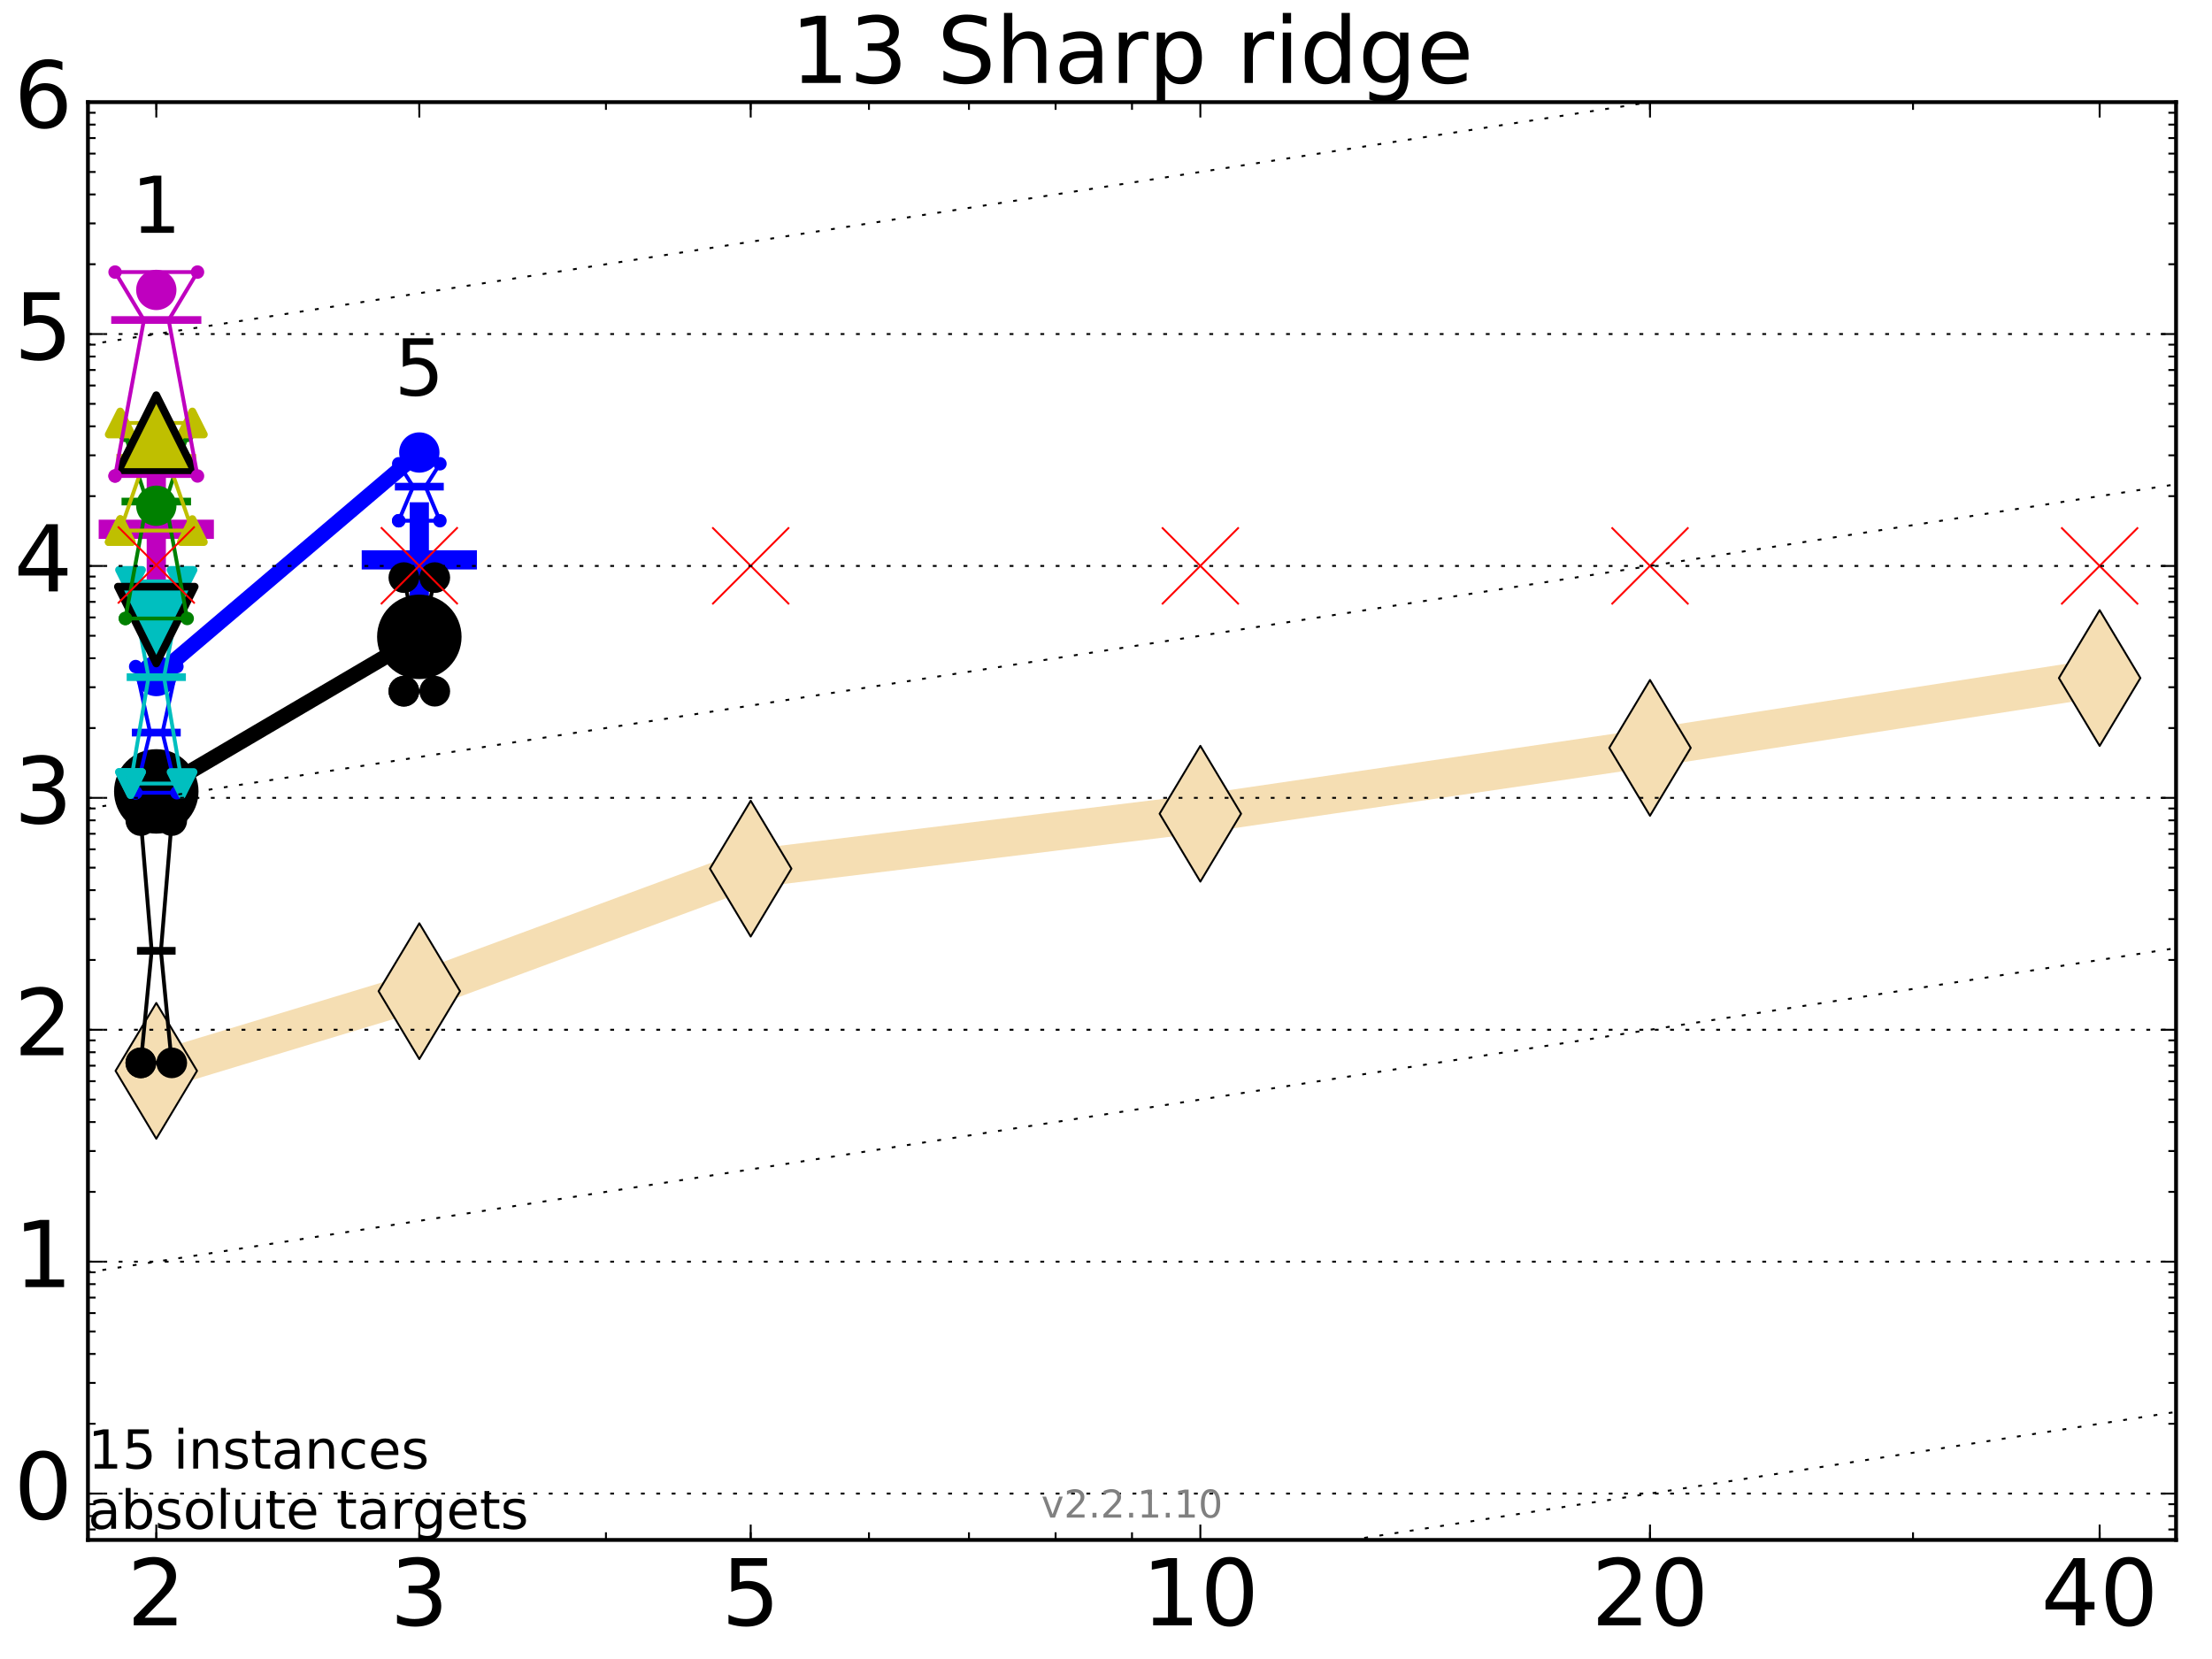<?xml version="1.0" encoding="utf-8" standalone="no"?>
<!DOCTYPE svg PUBLIC "-//W3C//DTD SVG 1.1//EN"
  "http://www.w3.org/Graphics/SVG/1.1/DTD/svg11.dtd">
<!-- Created with matplotlib (http://matplotlib.org/) -->
<svg height="432pt" version="1.1" viewBox="0 0 576 432" width="576pt" xmlns="http://www.w3.org/2000/svg" xmlns:xlink="http://www.w3.org/1999/xlink">
 <defs>
  <style type="text/css">
*{stroke-linecap:butt;stroke-linejoin:round;stroke-miterlimit:100000;}
  </style>
 </defs>
 <g id="figure_1">
  <g id="patch_1">
   <path d="M 0 432 
L 576 432 
L 576 0 
L 0 0 
z
" style="fill:#ffffff;"/>
  </g>
  <g id="axes_1">
   <g id="patch_2">
    <path d="M 22.9 401 
L 566.64 401 
L 566.64 26.6 
L 22.9 26.6 
z
" style="fill:#ffffff;"/>
   </g>
   <g id="line2d_1">
    <path clip-path="url(#p8660355532)" d="M 40.698 278.848 
L 109.19 258.104 
L 195.48 226.193 
L 312.568 211.891 
L 429.656 194.743 
L 546.744 176.561 
" style="fill:none;stroke:#f5deb3;stroke-linecap:square;stroke-width:10.0;"/>
    <defs>
     <path d="M -0 17.678 
L 10.607 0 
L 0 -17.678 
L -10.607 -0 
z
" id="m7dc42322eb" style="stroke:#000000;stroke-linejoin:miter;stroke-width:0.5;"/>
    </defs>
    <g clip-path="url(#p8660355532)">
     <use style="fill:#f5deb3;stroke:#000000;stroke-linejoin:miter;stroke-width:0.5;" x="40.698" xlink:href="#m7dc42322eb" y="278.848"/>
     <use style="fill:#f5deb3;stroke:#000000;stroke-linejoin:miter;stroke-width:0.5;" x="109.19" xlink:href="#m7dc42322eb" y="258.104"/>
     <use style="fill:#f5deb3;stroke:#000000;stroke-linejoin:miter;stroke-width:0.5;" x="195.48" xlink:href="#m7dc42322eb" y="226.193"/>
     <use style="fill:#f5deb3;stroke:#000000;stroke-linejoin:miter;stroke-width:0.5;" x="312.568" xlink:href="#m7dc42322eb" y="211.891"/>
     <use style="fill:#f5deb3;stroke:#000000;stroke-linejoin:miter;stroke-width:0.5;" x="429.656" xlink:href="#m7dc42322eb" y="194.743"/>
     <use style="fill:#f5deb3;stroke:#000000;stroke-linejoin:miter;stroke-width:0.5;" x="546.744" xlink:href="#m7dc42322eb" y="176.561"/>
    </g>
   </g>
   <g id="line2d_2">
    <defs>
     <path d="M -15 0 
L 15 0 
M 0 15 
L 0 -15 
" id="m0e900d160b" style="stroke:#bf00bf;stroke-width:5.0;"/>
    </defs>
    <g clip-path="url(#p8660355532)">
     <use style="fill:#bf00bf;stroke:#bf00bf;stroke-width:5.0;" x="40.698" xlink:href="#m0e900d160b" y="137.824"/>
    </g>
   </g>
   <g id="line2d_3">
    <defs>
     <path d="M -15 0 
L 15 0 
M 0 15 
L 0 -15 
" id="mad9c91274e" style="stroke:#0000ff;stroke-width:5.0;"/>
    </defs>
    <g clip-path="url(#p8660355532)">
     <use style="fill:#0000ff;stroke:#0000ff;stroke-width:5.0;" x="109.19" xlink:href="#mad9c91274e" y="145.793"/>
    </g>
   </g>
   <g id="line2d_4">
    <path clip-path="url(#p8660355532)" d="M 36.673 276.764 
L 39.49 247.59 
L 36.673 213.679 
L 44.723 213.679 
L 41.905 247.59 
L 44.723 276.764 
L 36.673 276.764 
" style="fill:none;stroke:#000000;stroke-linecap:square;"/>
    <defs>
     <path d="M 0 0 
C 0 0 0 0 0 0 
C 0 0 0 0 0 0 
C 0 0 0 0 0 0 
C 0 0 0 0 0 0 
C 0 0 0 0 0 0 
C 0 0 0 0 0 0 
C 0 0 0 0 0 0 
C 0 0 0 0 0 0 
z
" id="m1b63dfa7ed" style="stroke:#000000;stroke-width:2.0;"/>
    </defs>
    <g clip-path="url(#p8660355532)">
     <use style="stroke:#000000;stroke-width:2.0;" x="36.673" xlink:href="#m1b63dfa7ed" y="276.764"/>
     <use style="stroke:#000000;stroke-width:2.0;" x="39.49" xlink:href="#m1b63dfa7ed" y="247.59"/>
     <use style="stroke:#000000;stroke-width:2.0;" x="36.673" xlink:href="#m1b63dfa7ed" y="213.679"/>
     <use style="stroke:#000000;stroke-width:2.0;" x="44.723" xlink:href="#m1b63dfa7ed" y="213.679"/>
     <use style="stroke:#000000;stroke-width:2.0;" x="41.905" xlink:href="#m1b63dfa7ed" y="247.59"/>
     <use style="stroke:#000000;stroke-width:2.0;" x="44.723" xlink:href="#m1b63dfa7ed" y="276.764"/>
     <use style="stroke:#000000;stroke-width:2.0;" x="36.673" xlink:href="#m1b63dfa7ed" y="276.764"/>
    </g>
   </g>
   <g id="line2d_5">
    <path clip-path="url(#p8660355532)" d="M 36.673 276.764 
L 44.723 276.764 
L 44.723 213.679 
L 36.673 213.679 
L 36.673 276.764 
" style="fill:none;"/>
    <defs>
     <path d="M 0 3 
C 0.796 3 1.559 2.684 2.121 2.121 
C 2.684 1.559 3 0.796 3 0 
C 3 -0.796 2.684 -1.559 2.121 -2.121 
C 1.559 -2.684 0.796 -3 0 -3 
C -0.796 -3 -1.559 -2.684 -2.121 -2.121 
C -2.684 -1.559 -3 -0.796 -3 0 
C -3 0.796 -2.684 1.559 -2.121 2.121 
C -1.559 2.684 -0.796 3 0 3 
z
" id="m9cfd30abb2" style="stroke:#000000;stroke-width:2.0;"/>
    </defs>
    <g clip-path="url(#p8660355532)">
     <use style="stroke:#000000;stroke-width:2.0;" x="36.673" xlink:href="#m9cfd30abb2" y="276.764"/>
     <use style="stroke:#000000;stroke-width:2.0;" x="44.723" xlink:href="#m9cfd30abb2" y="276.764"/>
     <use style="stroke:#000000;stroke-width:2.0;" x="44.723" xlink:href="#m9cfd30abb2" y="213.679"/>
     <use style="stroke:#000000;stroke-width:2.0;" x="36.673" xlink:href="#m9cfd30abb2" y="213.679"/>
     <use style="stroke:#000000;stroke-width:2.0;" x="36.673" xlink:href="#m9cfd30abb2" y="276.764"/>
    </g>
   </g>
   <g id="line2d_6">
    <path clip-path="url(#p8660355532)" d="M 36.673 247.59 
L 44.723 247.59 
" style="fill:none;stroke:#000000;stroke-linecap:square;stroke-width:2.0;"/>
    <g clip-path="url(#p8660355532)">
     <use style="stroke:#000000;stroke-width:2.0;" x="36.673" xlink:href="#m1b63dfa7ed" y="247.59"/>
     <use style="stroke:#000000;stroke-width:2.0;" x="44.723" xlink:href="#m1b63dfa7ed" y="247.59"/>
    </g>
   </g>
   <g id="line2d_7">
    <path clip-path="url(#p8660355532)" d="M 105.165 179.99 
L 107.982 164.341 
L 105.165 150.407 
L 113.215 150.407 
L 110.397 164.341 
L 113.215 179.99 
L 105.165 179.99 
" style="fill:none;stroke:#000000;stroke-linecap:square;"/>
    <g clip-path="url(#p8660355532)">
     <use style="stroke:#000000;stroke-width:2.0;" x="105.165" xlink:href="#m1b63dfa7ed" y="179.99"/>
     <use style="stroke:#000000;stroke-width:2.0;" x="107.982" xlink:href="#m1b63dfa7ed" y="164.341"/>
     <use style="stroke:#000000;stroke-width:2.0;" x="105.165" xlink:href="#m1b63dfa7ed" y="150.407"/>
     <use style="stroke:#000000;stroke-width:2.0;" x="113.215" xlink:href="#m1b63dfa7ed" y="150.407"/>
     <use style="stroke:#000000;stroke-width:2.0;" x="110.397" xlink:href="#m1b63dfa7ed" y="164.341"/>
     <use style="stroke:#000000;stroke-width:2.0;" x="113.215" xlink:href="#m1b63dfa7ed" y="179.99"/>
     <use style="stroke:#000000;stroke-width:2.0;" x="105.165" xlink:href="#m1b63dfa7ed" y="179.99"/>
    </g>
   </g>
   <g id="line2d_8">
    <path clip-path="url(#p8660355532)" d="M 105.165 179.99 
L 113.215 179.99 
L 113.215 150.407 
L 105.165 150.407 
L 105.165 179.99 
" style="fill:none;"/>
    <g clip-path="url(#p8660355532)">
     <use style="stroke:#000000;stroke-width:2.0;" x="105.165" xlink:href="#m9cfd30abb2" y="179.99"/>
     <use style="stroke:#000000;stroke-width:2.0;" x="113.215" xlink:href="#m9cfd30abb2" y="179.99"/>
     <use style="stroke:#000000;stroke-width:2.0;" x="113.215" xlink:href="#m9cfd30abb2" y="150.407"/>
     <use style="stroke:#000000;stroke-width:2.0;" x="105.165" xlink:href="#m9cfd30abb2" y="150.407"/>
     <use style="stroke:#000000;stroke-width:2.0;" x="105.165" xlink:href="#m9cfd30abb2" y="179.99"/>
    </g>
   </g>
   <g id="line2d_9">
    <path clip-path="url(#p8660355532)" d="M 105.165 164.341 
L 113.215 164.341 
" style="fill:none;stroke:#000000;stroke-linecap:square;stroke-width:2.0;"/>
    <g clip-path="url(#p8660355532)">
     <use style="stroke:#000000;stroke-width:2.0;" x="105.165" xlink:href="#m1b63dfa7ed" y="164.341"/>
     <use style="stroke:#000000;stroke-width:2.0;" x="113.215" xlink:href="#m1b63dfa7ed" y="164.341"/>
    </g>
   </g>
   <g id="line2d_10">
    <path clip-path="url(#p8660355532)" d="M 40.698 206.082 
L 109.19 165.832 
" style="fill:none;stroke:#000000;stroke-linecap:square;stroke-width:4.0;"/>
    <g clip-path="url(#p8660355532)">
     <use style="stroke:#000000;stroke-width:2.0;" x="40.698" xlink:href="#m1b63dfa7ed" y="206.082"/>
     <use style="stroke:#000000;stroke-width:2.0;" x="109.19" xlink:href="#m1b63dfa7ed" y="165.832"/>
    </g>
   </g>
   <g id="line2d_11">
    <path clip-path="url(#p8660355532)" d="M 40.698 206.082 
L 109.19 165.832 
" style="fill:none;"/>
    <defs>
     <path d="M 0 10 
C 2.652 10 5.196 8.946 7.071 7.071 
C 8.946 5.196 10 2.652 10 0 
C 10 -2.652 8.946 -5.196 7.071 -7.071 
C 5.196 -8.946 2.652 -10 0 -10 
C -2.652 -10 -5.196 -8.946 -7.071 -7.071 
C -8.946 -5.196 -10 -2.652 -10 0 
C -10 2.652 -8.946 5.196 -7.071 7.071 
C -5.196 8.946 -2.652 10 0 10 
z
" id="m343686ff05" style="stroke:#000000;stroke-width:2.0;"/>
    </defs>
    <g clip-path="url(#p8660355532)">
     <use style="stroke:#000000;stroke-width:2.0;" x="40.698" xlink:href="#m343686ff05" y="206.082"/>
     <use style="stroke:#000000;stroke-width:2.0;" x="109.19" xlink:href="#m343686ff05" y="165.832"/>
    </g>
   </g>
   <g id="line2d_12">
    <path clip-path="url(#p8660355532)" d="M 35.331 206.432 
L 39.088 190.763 
L 35.331 173.57 
L 46.064 173.57 
L 42.308 190.763 
L 46.064 206.432 
L 35.331 206.432 
" style="fill:none;stroke:#0000ff;stroke-linecap:square;"/>
    <defs>
     <path d="M 0 0 
C 0 0 0 0 0 0 
C 0 0 0 0 0 0 
C 0 0 0 0 0 0 
C 0 0 0 0 0 0 
C 0 0 0 0 0 0 
C 0 0 0 0 0 0 
C 0 0 0 0 0 0 
C 0 0 0 0 0 0 
z
" id="md557c212fa" style="stroke:#0000ff;stroke-width:0.5;"/>
    </defs>
    <g clip-path="url(#p8660355532)">
     <use style="fill:#0000ff;stroke:#0000ff;stroke-width:0.5;" x="35.331" xlink:href="#md557c212fa" y="206.432"/>
     <use style="fill:#0000ff;stroke:#0000ff;stroke-width:0.5;" x="39.088" xlink:href="#md557c212fa" y="190.763"/>
     <use style="fill:#0000ff;stroke:#0000ff;stroke-width:0.5;" x="35.331" xlink:href="#md557c212fa" y="173.57"/>
     <use style="fill:#0000ff;stroke:#0000ff;stroke-width:0.5;" x="46.064" xlink:href="#md557c212fa" y="173.57"/>
     <use style="fill:#0000ff;stroke:#0000ff;stroke-width:0.5;" x="42.308" xlink:href="#md557c212fa" y="190.763"/>
     <use style="fill:#0000ff;stroke:#0000ff;stroke-width:0.5;" x="46.064" xlink:href="#md557c212fa" y="206.432"/>
     <use style="fill:#0000ff;stroke:#0000ff;stroke-width:0.5;" x="35.331" xlink:href="#md557c212fa" y="206.432"/>
    </g>
   </g>
   <g id="line2d_13">
    <path clip-path="url(#p8660355532)" d="M 35.331 206.432 
L 46.064 206.432 
L 46.064 173.57 
L 35.331 173.57 
L 35.331 206.432 
" style="fill:none;"/>
    <defs>
     <path d="M 0 1.5 
C 0.398 1.5 0.779 1.342 1.061 1.061 
C 1.342 0.779 1.5 0.398 1.5 0 
C 1.5 -0.398 1.342 -0.779 1.061 -1.061 
C 0.779 -1.342 0.398 -1.5 0 -1.5 
C -0.398 -1.5 -0.779 -1.342 -1.061 -1.061 
C -1.342 -0.779 -1.5 -0.398 -1.5 0 
C -1.5 0.398 -1.342 0.779 -1.061 1.061 
C -0.779 1.342 -0.398 1.5 0 1.5 
z
" id="m8e1df6a245" style="stroke:#0000ff;stroke-width:0.5;"/>
    </defs>
    <g clip-path="url(#p8660355532)">
     <use style="fill:#0000ff;stroke:#0000ff;stroke-width:0.5;" x="35.331" xlink:href="#m8e1df6a245" y="206.432"/>
     <use style="fill:#0000ff;stroke:#0000ff;stroke-width:0.5;" x="46.064" xlink:href="#m8e1df6a245" y="206.432"/>
     <use style="fill:#0000ff;stroke:#0000ff;stroke-width:0.5;" x="46.064" xlink:href="#m8e1df6a245" y="173.57"/>
     <use style="fill:#0000ff;stroke:#0000ff;stroke-width:0.5;" x="35.331" xlink:href="#m8e1df6a245" y="173.57"/>
     <use style="fill:#0000ff;stroke:#0000ff;stroke-width:0.5;" x="35.331" xlink:href="#m8e1df6a245" y="206.432"/>
    </g>
   </g>
   <g id="line2d_14">
    <path clip-path="url(#p8660355532)" d="M 35.331 190.763 
L 46.064 190.763 
" style="fill:none;stroke:#0000ff;stroke-linecap:square;stroke-width:2.0;"/>
    <g clip-path="url(#p8660355532)">
     <use style="fill:#0000ff;stroke:#0000ff;stroke-width:0.5;" x="35.331" xlink:href="#md557c212fa" y="190.763"/>
     <use style="fill:#0000ff;stroke:#0000ff;stroke-width:0.5;" x="46.064" xlink:href="#md557c212fa" y="190.763"/>
    </g>
   </g>
   <g id="line2d_15">
    <path clip-path="url(#p8660355532)" d="M 103.823 135.598 
L 107.58 126.718 
L 103.823 120.765 
L 114.557 120.765 
L 110.8 126.718 
L 114.557 135.598 
L 103.823 135.598 
" style="fill:none;stroke:#0000ff;stroke-linecap:square;"/>
    <g clip-path="url(#p8660355532)">
     <use style="fill:#0000ff;stroke:#0000ff;stroke-width:0.5;" x="103.823" xlink:href="#md557c212fa" y="135.598"/>
     <use style="fill:#0000ff;stroke:#0000ff;stroke-width:0.5;" x="107.58" xlink:href="#md557c212fa" y="126.718"/>
     <use style="fill:#0000ff;stroke:#0000ff;stroke-width:0.5;" x="103.823" xlink:href="#md557c212fa" y="120.765"/>
     <use style="fill:#0000ff;stroke:#0000ff;stroke-width:0.5;" x="114.557" xlink:href="#md557c212fa" y="120.765"/>
     <use style="fill:#0000ff;stroke:#0000ff;stroke-width:0.5;" x="110.8" xlink:href="#md557c212fa" y="126.718"/>
     <use style="fill:#0000ff;stroke:#0000ff;stroke-width:0.5;" x="114.557" xlink:href="#md557c212fa" y="135.598"/>
     <use style="fill:#0000ff;stroke:#0000ff;stroke-width:0.5;" x="103.823" xlink:href="#md557c212fa" y="135.598"/>
    </g>
   </g>
   <g id="line2d_16">
    <path clip-path="url(#p8660355532)" d="M 103.823 135.598 
L 114.557 135.598 
L 114.557 120.765 
L 103.823 120.765 
L 103.823 135.598 
" style="fill:none;"/>
    <g clip-path="url(#p8660355532)">
     <use style="fill:#0000ff;stroke:#0000ff;stroke-width:0.5;" x="103.823" xlink:href="#m8e1df6a245" y="135.598"/>
     <use style="fill:#0000ff;stroke:#0000ff;stroke-width:0.5;" x="114.557" xlink:href="#m8e1df6a245" y="135.598"/>
     <use style="fill:#0000ff;stroke:#0000ff;stroke-width:0.5;" x="114.557" xlink:href="#m8e1df6a245" y="120.765"/>
     <use style="fill:#0000ff;stroke:#0000ff;stroke-width:0.5;" x="103.823" xlink:href="#m8e1df6a245" y="120.765"/>
     <use style="fill:#0000ff;stroke:#0000ff;stroke-width:0.5;" x="103.823" xlink:href="#m8e1df6a245" y="135.598"/>
    </g>
   </g>
   <g id="line2d_17">
    <path clip-path="url(#p8660355532)" d="M 103.823 126.718 
L 114.557 126.718 
" style="fill:none;stroke:#0000ff;stroke-linecap:square;stroke-width:2.0;"/>
    <g clip-path="url(#p8660355532)">
     <use style="fill:#0000ff;stroke:#0000ff;stroke-width:0.5;" x="103.823" xlink:href="#md557c212fa" y="126.718"/>
     <use style="fill:#0000ff;stroke:#0000ff;stroke-width:0.5;" x="114.557" xlink:href="#md557c212fa" y="126.718"/>
    </g>
   </g>
   <g id="line2d_18">
    <path clip-path="url(#p8660355532)" d="M 40.698 176.041 
L 109.19 117.833 
" style="fill:none;stroke:#0000ff;stroke-linecap:square;stroke-width:4.0;"/>
    <g clip-path="url(#p8660355532)">
     <use style="fill:#0000ff;stroke:#0000ff;stroke-width:0.5;" x="40.698" xlink:href="#md557c212fa" y="176.041"/>
     <use style="fill:#0000ff;stroke:#0000ff;stroke-width:0.5;" x="109.19" xlink:href="#md557c212fa" y="117.833"/>
    </g>
   </g>
   <g id="line2d_19">
    <path clip-path="url(#p8660355532)" d="M 40.698 176.041 
L 109.19 117.833 
" style="fill:none;"/>
    <defs>
     <path d="M 0 5 
C 1.326 5 2.598 4.473 3.536 3.536 
C 4.473 2.598 5 1.326 5 0 
C 5 -1.326 4.473 -2.598 3.536 -3.536 
C 2.598 -4.473 1.326 -5 0 -5 
C -1.326 -5 -2.598 -4.473 -3.536 -3.536 
C -4.473 -2.598 -5 -1.326 -5 0 
C -5 1.326 -4.473 2.598 -3.536 3.536 
C -2.598 4.473 -1.326 5 0 5 
z
" id="m5021b128cb" style="stroke:#0000ff;stroke-width:0.5;"/>
    </defs>
    <g clip-path="url(#p8660355532)">
     <use style="fill:#0000ff;stroke:#0000ff;stroke-width:0.5;" x="40.698" xlink:href="#m5021b128cb" y="176.041"/>
     <use style="fill:#0000ff;stroke:#0000ff;stroke-width:0.5;" x="109.19" xlink:href="#m5021b128cb" y="117.833"/>
    </g>
   </g>
   <g id="line2d_20">
    <path clip-path="url(#p8660355532)" d="M 33.989 204.028 
L 38.685 176.335 
L 33.989 151.397 
L 47.406 151.397 
L 42.71 176.335 
L 47.406 204.028 
L 33.989 204.028 
" style="fill:none;stroke:#00bfbf;stroke-linecap:square;"/>
    <defs>
     <path d="M 0 0 
L 0 0 
L 0 0 
z
" id="m4bdca4f0e4" style="stroke:#00bfbf;stroke-linejoin:miter;stroke-width:2.0;"/>
    </defs>
    <g clip-path="url(#p8660355532)">
     <use style="fill:#00bfbf;stroke:#00bfbf;stroke-linejoin:miter;stroke-width:2.0;" x="33.989" xlink:href="#m4bdca4f0e4" y="204.028"/>
     <use style="fill:#00bfbf;stroke:#00bfbf;stroke-linejoin:miter;stroke-width:2.0;" x="38.685" xlink:href="#m4bdca4f0e4" y="176.335"/>
     <use style="fill:#00bfbf;stroke:#00bfbf;stroke-linejoin:miter;stroke-width:2.0;" x="33.989" xlink:href="#m4bdca4f0e4" y="151.397"/>
     <use style="fill:#00bfbf;stroke:#00bfbf;stroke-linejoin:miter;stroke-width:2.0;" x="47.406" xlink:href="#m4bdca4f0e4" y="151.397"/>
     <use style="fill:#00bfbf;stroke:#00bfbf;stroke-linejoin:miter;stroke-width:2.0;" x="42.71" xlink:href="#m4bdca4f0e4" y="176.335"/>
     <use style="fill:#00bfbf;stroke:#00bfbf;stroke-linejoin:miter;stroke-width:2.0;" x="47.406" xlink:href="#m4bdca4f0e4" y="204.028"/>
     <use style="fill:#00bfbf;stroke:#00bfbf;stroke-linejoin:miter;stroke-width:2.0;" x="33.989" xlink:href="#m4bdca4f0e4" y="204.028"/>
    </g>
   </g>
   <g id="line2d_21">
    <path clip-path="url(#p8660355532)" d="M 33.989 204.028 
L 47.406 204.028 
L 47.406 151.397 
L 33.989 151.397 
L 33.989 204.028 
" style="fill:none;"/>
    <defs>
     <path d="M -0 3 
L 3 -3 
L -3 -3 
z
" id="mb34cd455ed" style="stroke:#00bfbf;stroke-linejoin:miter;stroke-width:2.0;"/>
    </defs>
    <g clip-path="url(#p8660355532)">
     <use style="fill:#00bfbf;stroke:#00bfbf;stroke-linejoin:miter;stroke-width:2.0;" x="33.989" xlink:href="#mb34cd455ed" y="204.028"/>
     <use style="fill:#00bfbf;stroke:#00bfbf;stroke-linejoin:miter;stroke-width:2.0;" x="47.406" xlink:href="#mb34cd455ed" y="204.028"/>
     <use style="fill:#00bfbf;stroke:#00bfbf;stroke-linejoin:miter;stroke-width:2.0;" x="47.406" xlink:href="#mb34cd455ed" y="151.397"/>
     <use style="fill:#00bfbf;stroke:#00bfbf;stroke-linejoin:miter;stroke-width:2.0;" x="33.989" xlink:href="#mb34cd455ed" y="151.397"/>
     <use style="fill:#00bfbf;stroke:#00bfbf;stroke-linejoin:miter;stroke-width:2.0;" x="33.989" xlink:href="#mb34cd455ed" y="204.028"/>
    </g>
   </g>
   <g id="line2d_22">
    <path clip-path="url(#p8660355532)" d="M 33.989 176.335 
L 47.406 176.335 
" style="fill:none;stroke:#00bfbf;stroke-linecap:square;stroke-width:2.0;"/>
    <g clip-path="url(#p8660355532)">
     <use style="fill:#00bfbf;stroke:#00bfbf;stroke-linejoin:miter;stroke-width:2.0;" x="33.989" xlink:href="#m4bdca4f0e4" y="176.335"/>
     <use style="fill:#00bfbf;stroke:#00bfbf;stroke-linejoin:miter;stroke-width:2.0;" x="47.406" xlink:href="#m4bdca4f0e4" y="176.335"/>
    </g>
   </g>
   <g id="line2d_23">
    <path clip-path="url(#p8660355532)" d="M 40.698 162.766 
" style="fill:none;"/>
    <defs>
     <path d="M -0 10 
L 10 -10 
L -10 -10 
z
" id="m47ae4c8bda" style="stroke:#000000;stroke-linejoin:miter;stroke-width:2.0;"/>
    </defs>
    <g clip-path="url(#p8660355532)">
     <use style="fill:#00bfbf;stroke:#000000;stroke-linejoin:miter;stroke-width:2.0;" x="40.698" xlink:href="#m47ae4c8bda" y="162.766"/>
    </g>
   </g>
   <g id="line2d_24">
    <path clip-path="url(#p8660355532)" d="M 32.648 161.052 
L 38.283 130.604 
L 32.648 113.372 
L 48.748 113.372 
L 43.113 130.604 
L 48.748 161.052 
L 32.648 161.052 
" style="fill:none;stroke:#008000;stroke-linecap:square;"/>
    <defs>
     <path d="M 0 0 
C 0 0 0 0 0 0 
C 0 0 0 0 0 0 
C 0 0 0 0 0 0 
C 0 0 0 0 0 0 
C 0 0 0 0 0 0 
C 0 0 0 0 0 0 
C 0 0 0 0 0 0 
C 0 0 0 0 0 0 
z
" id="m147cf9d314" style="stroke:#008000;stroke-width:0.5;"/>
    </defs>
    <g clip-path="url(#p8660355532)">
     <use style="fill:#008000;stroke:#008000;stroke-width:0.5;" x="32.648" xlink:href="#m147cf9d314" y="161.052"/>
     <use style="fill:#008000;stroke:#008000;stroke-width:0.5;" x="38.283" xlink:href="#m147cf9d314" y="130.604"/>
     <use style="fill:#008000;stroke:#008000;stroke-width:0.5;" x="32.648" xlink:href="#m147cf9d314" y="113.372"/>
     <use style="fill:#008000;stroke:#008000;stroke-width:0.5;" x="48.748" xlink:href="#m147cf9d314" y="113.372"/>
     <use style="fill:#008000;stroke:#008000;stroke-width:0.5;" x="43.113" xlink:href="#m147cf9d314" y="130.604"/>
     <use style="fill:#008000;stroke:#008000;stroke-width:0.5;" x="48.748" xlink:href="#m147cf9d314" y="161.052"/>
     <use style="fill:#008000;stroke:#008000;stroke-width:0.5;" x="32.648" xlink:href="#m147cf9d314" y="161.052"/>
    </g>
   </g>
   <g id="line2d_25">
    <path clip-path="url(#p8660355532)" d="M 32.648 161.052 
L 48.748 161.052 
L 48.748 113.372 
L 32.648 113.372 
L 32.648 161.052 
" style="fill:none;"/>
    <defs>
     <path d="M 0 1.5 
C 0.398 1.5 0.779 1.342 1.061 1.061 
C 1.342 0.779 1.5 0.398 1.5 0 
C 1.5 -0.398 1.342 -0.779 1.061 -1.061 
C 0.779 -1.342 0.398 -1.5 0 -1.5 
C -0.398 -1.5 -0.779 -1.342 -1.061 -1.061 
C -1.342 -0.779 -1.5 -0.398 -1.5 0 
C -1.5 0.398 -1.342 0.779 -1.061 1.061 
C -0.779 1.342 -0.398 1.5 0 1.5 
z
" id="m54bf05f3ba" style="stroke:#008000;stroke-width:0.5;"/>
    </defs>
    <g clip-path="url(#p8660355532)">
     <use style="fill:#008000;stroke:#008000;stroke-width:0.5;" x="32.648" xlink:href="#m54bf05f3ba" y="161.052"/>
     <use style="fill:#008000;stroke:#008000;stroke-width:0.5;" x="48.748" xlink:href="#m54bf05f3ba" y="161.052"/>
     <use style="fill:#008000;stroke:#008000;stroke-width:0.5;" x="48.748" xlink:href="#m54bf05f3ba" y="113.372"/>
     <use style="fill:#008000;stroke:#008000;stroke-width:0.5;" x="32.648" xlink:href="#m54bf05f3ba" y="113.372"/>
     <use style="fill:#008000;stroke:#008000;stroke-width:0.5;" x="32.648" xlink:href="#m54bf05f3ba" y="161.052"/>
    </g>
   </g>
   <g id="line2d_26">
    <path clip-path="url(#p8660355532)" d="M 32.648 130.604 
L 48.748 130.604 
" style="fill:none;stroke:#008000;stroke-linecap:square;stroke-width:2.0;"/>
    <g clip-path="url(#p8660355532)">
     <use style="fill:#008000;stroke:#008000;stroke-width:0.5;" x="32.648" xlink:href="#m147cf9d314" y="130.604"/>
     <use style="fill:#008000;stroke:#008000;stroke-width:0.5;" x="48.748" xlink:href="#m147cf9d314" y="130.604"/>
    </g>
   </g>
   <g id="line2d_27">
    <path clip-path="url(#p8660355532)" d="M 40.698 131.697 
" style="fill:none;"/>
    <defs>
     <path d="M 0 5 
C 1.326 5 2.598 4.473 3.536 3.536 
C 4.473 2.598 5 1.326 5 0 
C 5 -1.326 4.473 -2.598 3.536 -3.536 
C 2.598 -4.473 1.326 -5 0 -5 
C -1.326 -5 -2.598 -4.473 -3.536 -3.536 
C -4.473 -2.598 -5 -1.326 -5 0 
C -5 1.326 -4.473 2.598 -3.536 3.536 
C -2.598 4.473 -1.326 5 0 5 
z
" id="m1e48b326cc" style="stroke:#008000;stroke-width:0.5;"/>
    </defs>
    <g clip-path="url(#p8660355532)">
     <use style="fill:#008000;stroke:#008000;stroke-width:0.5;" x="40.698" xlink:href="#m1e48b326cc" y="131.697"/>
    </g>
   </g>
   <g id="line2d_28">
    <path clip-path="url(#p8660355532)" d="M 31.306 138.157 
L 37.88 119.234 
L 31.306 110.141 
L 50.089 110.141 
L 43.515 119.234 
L 50.089 138.157 
L 31.306 138.157 
" style="fill:none;stroke:#bfbf00;stroke-linecap:square;"/>
    <defs>
     <path d="M 0 0 
L 0 0 
L 0 0 
z
" id="m127d0b9767" style="stroke:#bfbf00;stroke-linejoin:miter;stroke-width:2.0;"/>
    </defs>
    <g clip-path="url(#p8660355532)">
     <use style="fill:#bfbf00;stroke:#bfbf00;stroke-linejoin:miter;stroke-width:2.0;" x="31.306" xlink:href="#m127d0b9767" y="138.157"/>
     <use style="fill:#bfbf00;stroke:#bfbf00;stroke-linejoin:miter;stroke-width:2.0;" x="37.88" xlink:href="#m127d0b9767" y="119.234"/>
     <use style="fill:#bfbf00;stroke:#bfbf00;stroke-linejoin:miter;stroke-width:2.0;" x="31.306" xlink:href="#m127d0b9767" y="110.141"/>
     <use style="fill:#bfbf00;stroke:#bfbf00;stroke-linejoin:miter;stroke-width:2.0;" x="50.089" xlink:href="#m127d0b9767" y="110.141"/>
     <use style="fill:#bfbf00;stroke:#bfbf00;stroke-linejoin:miter;stroke-width:2.0;" x="43.515" xlink:href="#m127d0b9767" y="119.234"/>
     <use style="fill:#bfbf00;stroke:#bfbf00;stroke-linejoin:miter;stroke-width:2.0;" x="50.089" xlink:href="#m127d0b9767" y="138.157"/>
     <use style="fill:#bfbf00;stroke:#bfbf00;stroke-linejoin:miter;stroke-width:2.0;" x="31.306" xlink:href="#m127d0b9767" y="138.157"/>
    </g>
   </g>
   <g id="line2d_29">
    <path clip-path="url(#p8660355532)" d="M 31.306 138.157 
L 50.089 138.157 
L 50.089 110.141 
L 31.306 110.141 
L 31.306 138.157 
" style="fill:none;"/>
    <defs>
     <path d="M 0 -3 
L -3 3 
L 3 3 
z
" id="m7d51f24e81" style="stroke:#bfbf00;stroke-linejoin:miter;stroke-width:2.0;"/>
    </defs>
    <g clip-path="url(#p8660355532)">
     <use style="fill:#bfbf00;stroke:#bfbf00;stroke-linejoin:miter;stroke-width:2.0;" x="31.306" xlink:href="#m7d51f24e81" y="138.157"/>
     <use style="fill:#bfbf00;stroke:#bfbf00;stroke-linejoin:miter;stroke-width:2.0;" x="50.089" xlink:href="#m7d51f24e81" y="138.157"/>
     <use style="fill:#bfbf00;stroke:#bfbf00;stroke-linejoin:miter;stroke-width:2.0;" x="50.089" xlink:href="#m7d51f24e81" y="110.141"/>
     <use style="fill:#bfbf00;stroke:#bfbf00;stroke-linejoin:miter;stroke-width:2.0;" x="31.306" xlink:href="#m7d51f24e81" y="110.141"/>
     <use style="fill:#bfbf00;stroke:#bfbf00;stroke-linejoin:miter;stroke-width:2.0;" x="31.306" xlink:href="#m7d51f24e81" y="138.157"/>
    </g>
   </g>
   <g id="line2d_30">
    <path clip-path="url(#p8660355532)" d="M 31.306 119.234 
L 50.089 119.234 
" style="fill:none;stroke:#bfbf00;stroke-linecap:square;stroke-width:2.0;"/>
    <g clip-path="url(#p8660355532)">
     <use style="fill:#bfbf00;stroke:#bfbf00;stroke-linejoin:miter;stroke-width:2.0;" x="31.306" xlink:href="#m127d0b9767" y="119.234"/>
     <use style="fill:#bfbf00;stroke:#bfbf00;stroke-linejoin:miter;stroke-width:2.0;" x="50.089" xlink:href="#m127d0b9767" y="119.234"/>
    </g>
   </g>
   <g id="line2d_31">
    <path clip-path="url(#p8660355532)" d="M 40.698 112.91 
" style="fill:none;"/>
    <defs>
     <path d="M 0 -10 
L -10 10 
L 10 10 
z
" id="mefdf5cf208" style="stroke:#000000;stroke-linejoin:miter;stroke-width:2.0;"/>
    </defs>
    <g clip-path="url(#p8660355532)">
     <use style="fill:#bfbf00;stroke:#000000;stroke-linejoin:miter;stroke-width:2.0;" x="40.698" xlink:href="#mefdf5cf208" y="112.91"/>
    </g>
   </g>
   <g id="line2d_32">
    <path clip-path="url(#p8660355532)" d="M 29.964 123.944 
L 37.478 83.331 
L 29.964 70.847 
L 51.431 70.847 
L 43.918 83.331 
L 51.431 123.944 
L 29.964 123.944 
" style="fill:none;stroke:#bf00bf;stroke-linecap:square;"/>
    <defs>
     <path d="M 0 0 
C 0 0 0 0 0 0 
C 0 0 0 0 0 0 
C 0 0 0 0 0 0 
C 0 0 0 0 0 0 
C 0 0 0 0 0 0 
C 0 0 0 0 0 0 
C 0 0 0 0 0 0 
C 0 0 0 0 0 0 
z
" id="mf37ffff5f8" style="stroke:#bf00bf;stroke-width:0.5;"/>
    </defs>
    <g clip-path="url(#p8660355532)">
     <use style="fill:#bf00bf;stroke:#bf00bf;stroke-width:0.5;" x="29.964" xlink:href="#mf37ffff5f8" y="123.944"/>
     <use style="fill:#bf00bf;stroke:#bf00bf;stroke-width:0.5;" x="37.478" xlink:href="#mf37ffff5f8" y="83.331"/>
     <use style="fill:#bf00bf;stroke:#bf00bf;stroke-width:0.5;" x="29.964" xlink:href="#mf37ffff5f8" y="70.847"/>
     <use style="fill:#bf00bf;stroke:#bf00bf;stroke-width:0.5;" x="51.431" xlink:href="#mf37ffff5f8" y="70.847"/>
     <use style="fill:#bf00bf;stroke:#bf00bf;stroke-width:0.5;" x="43.918" xlink:href="#mf37ffff5f8" y="83.331"/>
     <use style="fill:#bf00bf;stroke:#bf00bf;stroke-width:0.5;" x="51.431" xlink:href="#mf37ffff5f8" y="123.944"/>
     <use style="fill:#bf00bf;stroke:#bf00bf;stroke-width:0.5;" x="29.964" xlink:href="#mf37ffff5f8" y="123.944"/>
    </g>
   </g>
   <g id="line2d_33">
    <path clip-path="url(#p8660355532)" d="M 29.964 123.944 
L 51.431 123.944 
L 51.431 70.847 
L 29.964 70.847 
L 29.964 123.944 
" style="fill:none;"/>
    <defs>
     <path d="M 0 1.5 
C 0.398 1.5 0.779 1.342 1.061 1.061 
C 1.342 0.779 1.5 0.398 1.5 0 
C 1.5 -0.398 1.342 -0.779 1.061 -1.061 
C 0.779 -1.342 0.398 -1.5 0 -1.5 
C -0.398 -1.5 -0.779 -1.342 -1.061 -1.061 
C -1.342 -0.779 -1.5 -0.398 -1.5 0 
C -1.5 0.398 -1.342 0.779 -1.061 1.061 
C -0.779 1.342 -0.398 1.5 0 1.5 
z
" id="m5b0877346e" style="stroke:#bf00bf;stroke-width:0.5;"/>
    </defs>
    <g clip-path="url(#p8660355532)">
     <use style="fill:#bf00bf;stroke:#bf00bf;stroke-width:0.5;" x="29.964" xlink:href="#m5b0877346e" y="123.944"/>
     <use style="fill:#bf00bf;stroke:#bf00bf;stroke-width:0.5;" x="51.431" xlink:href="#m5b0877346e" y="123.944"/>
     <use style="fill:#bf00bf;stroke:#bf00bf;stroke-width:0.5;" x="51.431" xlink:href="#m5b0877346e" y="70.847"/>
     <use style="fill:#bf00bf;stroke:#bf00bf;stroke-width:0.5;" x="29.964" xlink:href="#m5b0877346e" y="70.847"/>
     <use style="fill:#bf00bf;stroke:#bf00bf;stroke-width:0.5;" x="29.964" xlink:href="#m5b0877346e" y="123.944"/>
    </g>
   </g>
   <g id="line2d_34">
    <path clip-path="url(#p8660355532)" d="M 29.964 83.331 
L 51.431 83.331 
" style="fill:none;stroke:#bf00bf;stroke-linecap:square;stroke-width:2.0;"/>
    <g clip-path="url(#p8660355532)">
     <use style="fill:#bf00bf;stroke:#bf00bf;stroke-width:0.5;" x="29.964" xlink:href="#mf37ffff5f8" y="83.331"/>
     <use style="fill:#bf00bf;stroke:#bf00bf;stroke-width:0.5;" x="51.431" xlink:href="#mf37ffff5f8" y="83.331"/>
    </g>
   </g>
   <g id="line2d_35">
    <path clip-path="url(#p8660355532)" d="M 40.698 75.496 
" style="fill:none;"/>
    <defs>
     <path d="M 0 5 
C 1.326 5 2.598 4.473 3.536 3.536 
C 4.473 2.598 5 1.326 5 0 
C 5 -1.326 4.473 -2.598 3.536 -3.536 
C 2.598 -4.473 1.326 -5 0 -5 
C -1.326 -5 -2.598 -4.473 -3.536 -3.536 
C -4.473 -2.598 -5 -1.326 -5 0 
C -5 1.326 -4.473 2.598 -3.536 3.536 
C -2.598 4.473 -1.326 5 0 5 
z
" id="m57bc5d7f7f" style="stroke:#bf00bf;stroke-width:0.5;"/>
    </defs>
    <g clip-path="url(#p8660355532)">
     <use style="fill:#bf00bf;stroke:#bf00bf;stroke-width:0.5;" x="40.698" xlink:href="#m57bc5d7f7f" y="75.496"/>
    </g>
   </g>
   <g id="line2d_36"/>
   <g id="line2d_37"/>
   <g id="line2d_38"/>
   <g id="line2d_39"/>
   <g id="line2d_40"/>
   <g id="line2d_41"/>
   <g id="line2d_42"/>
   <g id="line2d_43">
    <defs>
     <path d="M -10 10 
L 10 -10 
M -10 -10 
L 10 10 
" id="m9ebcb4da91" style="stroke:#ff0000;stroke-width:0.5;"/>
    </defs>
    <g clip-path="url(#p8660355532)">
     <use style="fill:#ff0000;stroke:#ff0000;stroke-width:0.5;" x="40.698" xlink:href="#m9ebcb4da91" y="147.125"/>
     <use style="fill:#ff0000;stroke:#ff0000;stroke-width:0.5;" x="109.19" xlink:href="#m9ebcb4da91" y="147.321"/>
     <use style="fill:#ff0000;stroke:#ff0000;stroke-width:0.5;" x="195.48" xlink:href="#m9ebcb4da91" y="147.338"/>
     <use style="fill:#ff0000;stroke:#ff0000;stroke-width:0.5;" x="312.568" xlink:href="#m9ebcb4da91" y="147.348"/>
     <use style="fill:#ff0000;stroke:#ff0000;stroke-width:0.5;" x="429.656" xlink:href="#m9ebcb4da91" y="147.354"/>
     <use style="fill:#ff0000;stroke:#ff0000;stroke-width:0.5;" x="546.744" xlink:href="#m9ebcb4da91" y="147.359"/>
    </g>
   </g>
   <g id="line2d_44">
    <path clip-path="url(#p8660355532)" d="M -348.26 509.697 
M 145.75 433 
L 577 366.047 
" style="fill:none;stroke:#000000;stroke-dasharray:1,3;stroke-dashoffset:0.0;stroke-width:0.5;"/>
   </g>
   <g id="line2d_45">
    <path clip-path="url(#p8660355532)" d="M -348.26 388.923 
M -1 335.009 
L 577 245.273 
" style="fill:none;stroke:#000000;stroke-dasharray:1,3;stroke-dashoffset:0.0;stroke-width:0.5;"/>
   </g>
   <g id="line2d_46">
    <path clip-path="url(#p8660355532)" d="M -348.26 268.148 
M -1 214.235 
L 577 124.499 
" style="fill:none;stroke:#000000;stroke-dasharray:1,3;stroke-dashoffset:0.0;stroke-width:0.5;"/>
   </g>
   <g id="line2d_47">
    <path clip-path="url(#p8660355532)" d="M -348.26 147.374 
M -1 93.461 
L 577 3.724 
" style="fill:none;stroke:#000000;stroke-dasharray:1,3;stroke-dashoffset:0.0;stroke-width:0.5;"/>
   </g>
   <g id="line2d_48">
    <path clip-path="url(#p8660355532)" d="M -348.26 26.6 
" style="fill:none;stroke:#000000;stroke-dasharray:1,3;stroke-dashoffset:0.0;stroke-width:0.5;"/>
   </g>
   <g id="patch_3">
    <path d="M 22.9 26.6 
L 566.64 26.6 
" style="fill:none;stroke:#000000;stroke-linecap:square;stroke-linejoin:miter;"/>
   </g>
   <g id="patch_4">
    <path d="M 566.64 401 
L 566.64 26.6 
" style="fill:none;stroke:#000000;stroke-linecap:square;stroke-linejoin:miter;"/>
   </g>
   <g id="patch_5">
    <path d="M 22.9 401 
L 566.64 401 
" style="fill:none;stroke:#000000;stroke-linecap:square;stroke-linejoin:miter;"/>
   </g>
   <g id="patch_6">
    <path d="M 22.9 401 
L 22.9 26.6 
" style="fill:none;stroke:#000000;stroke-linecap:square;stroke-linejoin:miter;"/>
   </g>
   <g id="matplotlib.axis_1">
    <g id="xtick_1">
     <g id="line2d_49">
      <defs>
       <path d="M 0 0 
L 0 -4 
" id="m3db71a2bbd" style="stroke:#000000;stroke-width:0.5;"/>
      </defs>
      <g>
       <use style="stroke:#000000;stroke-width:0.5;" x="40.698" xlink:href="#m3db71a2bbd" y="401.0"/>
      </g>
     </g>
     <g id="line2d_50">
      <defs>
       <path d="M 0 0 
L 0 4 
" id="me7578472f3" style="stroke:#000000;stroke-width:0.5;"/>
      </defs>
      <g>
       <use style="stroke:#000000;stroke-width:0.5;" x="40.698" xlink:href="#me7578472f3" y="26.6"/>
      </g>
     </g>
     <g id="text_1">
      <!-- 2 -->
      <defs>
       <path d="M 19.188 8.297 
L 53.609 8.297 
L 53.609 0 
L 7.328 0 
L 7.328 8.297 
Q 12.938 14.109 22.625 23.891 
Q 32.328 33.688 34.812 36.531 
Q 39.547 41.844 41.422 45.531 
Q 43.312 49.219 43.312 52.781 
Q 43.312 58.594 39.234 62.25 
Q 35.156 65.922 28.609 65.922 
Q 23.969 65.922 18.812 64.312 
Q 13.672 62.703 7.812 59.422 
L 7.812 69.391 
Q 13.766 71.781 18.938 73 
Q 24.125 74.219 28.422 74.219 
Q 39.75 74.219 46.484 68.547 
Q 53.219 62.891 53.219 53.422 
Q 53.219 48.922 51.531 44.891 
Q 49.859 40.875 45.406 35.406 
Q 44.188 33.984 37.641 27.219 
Q 31.109 20.453 19.188 8.297 
" id="BitstreamVeraSans-Roman-32"/>
      </defs>
      <g transform="translate(33.063 423.236)scale(0.24 -0.24)">
       <use xlink:href="#BitstreamVeraSans-Roman-32"/>
      </g>
     </g>
    </g>
    <g id="xtick_2">
     <g id="line2d_51">
      <g>
       <use style="stroke:#000000;stroke-width:0.5;" x="109.19" xlink:href="#m3db71a2bbd" y="401.0"/>
      </g>
     </g>
     <g id="line2d_52">
      <g>
       <use style="stroke:#000000;stroke-width:0.5;" x="109.19" xlink:href="#me7578472f3" y="26.6"/>
      </g>
     </g>
     <g id="text_2">
      <!-- 3 -->
      <defs>
       <path d="M 40.578 39.312 
Q 47.656 37.797 51.625 33 
Q 55.609 28.219 55.609 21.188 
Q 55.609 10.406 48.188 4.484 
Q 40.766 -1.422 27.094 -1.422 
Q 22.516 -1.422 17.656 -0.516 
Q 12.797 0.391 7.625 2.203 
L 7.625 11.719 
Q 11.719 9.328 16.594 8.109 
Q 21.484 6.891 26.812 6.891 
Q 36.078 6.891 40.938 10.547 
Q 45.797 14.203 45.797 21.188 
Q 45.797 27.641 41.281 31.266 
Q 36.766 34.906 28.719 34.906 
L 20.219 34.906 
L 20.219 43.016 
L 29.109 43.016 
Q 36.375 43.016 40.234 45.922 
Q 44.094 48.828 44.094 54.297 
Q 44.094 59.906 40.109 62.906 
Q 36.141 65.922 28.719 65.922 
Q 24.656 65.922 20.016 65.031 
Q 15.375 64.156 9.812 62.312 
L 9.812 71.094 
Q 15.438 72.656 20.344 73.438 
Q 25.25 74.219 29.594 74.219 
Q 40.828 74.219 47.359 69.109 
Q 53.906 64.016 53.906 55.328 
Q 53.906 49.266 50.438 45.094 
Q 46.969 40.922 40.578 39.312 
" id="BitstreamVeraSans-Roman-33"/>
      </defs>
      <g transform="translate(101.555 423.236)scale(0.24 -0.24)">
       <use xlink:href="#BitstreamVeraSans-Roman-33"/>
      </g>
     </g>
    </g>
    <g id="xtick_3">
     <g id="line2d_53">
      <g>
       <use style="stroke:#000000;stroke-width:0.5;" x="195.48" xlink:href="#m3db71a2bbd" y="401.0"/>
      </g>
     </g>
     <g id="line2d_54">
      <g>
       <use style="stroke:#000000;stroke-width:0.5;" x="195.48" xlink:href="#me7578472f3" y="26.6"/>
      </g>
     </g>
     <g id="text_3">
      <!-- 5 -->
      <defs>
       <path d="M 10.797 72.906 
L 49.516 72.906 
L 49.516 64.594 
L 19.828 64.594 
L 19.828 46.734 
Q 21.969 47.469 24.109 47.828 
Q 26.266 48.188 28.422 48.188 
Q 40.625 48.188 47.75 41.5 
Q 54.891 34.812 54.891 23.391 
Q 54.891 11.625 47.562 5.094 
Q 40.234 -1.422 26.906 -1.422 
Q 22.312 -1.422 17.547 -0.641 
Q 12.797 0.141 7.719 1.703 
L 7.719 11.625 
Q 12.109 9.234 16.797 8.062 
Q 21.484 6.891 26.703 6.891 
Q 35.156 6.891 40.078 11.328 
Q 45.016 15.766 45.016 23.391 
Q 45.016 31 40.078 35.438 
Q 35.156 39.891 26.703 39.891 
Q 22.75 39.891 18.812 39.016 
Q 14.891 38.141 10.797 36.281 
z
" id="BitstreamVeraSans-Roman-35"/>
      </defs>
      <g transform="translate(187.845 423.236)scale(0.24 -0.24)">
       <use xlink:href="#BitstreamVeraSans-Roman-35"/>
      </g>
     </g>
    </g>
    <g id="xtick_4">
     <g id="line2d_55">
      <g>
       <use style="stroke:#000000;stroke-width:0.5;" x="312.568" xlink:href="#m3db71a2bbd" y="401.0"/>
      </g>
     </g>
     <g id="line2d_56">
      <g>
       <use style="stroke:#000000;stroke-width:0.5;" x="312.568" xlink:href="#me7578472f3" y="26.6"/>
      </g>
     </g>
     <g id="text_4">
      <!-- 10 -->
      <defs>
       <path d="M 31.781 66.406 
Q 24.172 66.406 20.328 58.906 
Q 16.5 51.422 16.5 36.375 
Q 16.5 21.391 20.328 13.891 
Q 24.172 6.391 31.781 6.391 
Q 39.453 6.391 43.281 13.891 
Q 47.125 21.391 47.125 36.375 
Q 47.125 51.422 43.281 58.906 
Q 39.453 66.406 31.781 66.406 
M 31.781 74.219 
Q 44.047 74.219 50.516 64.516 
Q 56.984 54.828 56.984 36.375 
Q 56.984 17.969 50.516 8.266 
Q 44.047 -1.422 31.781 -1.422 
Q 19.531 -1.422 13.062 8.266 
Q 6.594 17.969 6.594 36.375 
Q 6.594 54.828 13.062 64.516 
Q 19.531 74.219 31.781 74.219 
" id="BitstreamVeraSans-Roman-30"/>
       <path d="M 12.406 8.297 
L 28.516 8.297 
L 28.516 63.922 
L 10.984 60.406 
L 10.984 69.391 
L 28.422 72.906 
L 38.281 72.906 
L 38.281 8.297 
L 54.391 8.297 
L 54.391 0 
L 12.406 0 
z
" id="BitstreamVeraSans-Roman-31"/>
      </defs>
      <g transform="translate(297.298 423.236)scale(0.24 -0.24)">
       <use xlink:href="#BitstreamVeraSans-Roman-31"/>
       <use x="63.623" xlink:href="#BitstreamVeraSans-Roman-30"/>
      </g>
     </g>
    </g>
    <g id="xtick_5">
     <g id="line2d_57">
      <g>
       <use style="stroke:#000000;stroke-width:0.5;" x="429.656" xlink:href="#m3db71a2bbd" y="401.0"/>
      </g>
     </g>
     <g id="line2d_58">
      <g>
       <use style="stroke:#000000;stroke-width:0.5;" x="429.656" xlink:href="#me7578472f3" y="26.6"/>
      </g>
     </g>
     <g id="text_5">
      <!-- 20 -->
      <g transform="translate(414.386 423.236)scale(0.24 -0.24)">
       <use xlink:href="#BitstreamVeraSans-Roman-32"/>
       <use x="63.623" xlink:href="#BitstreamVeraSans-Roman-30"/>
      </g>
     </g>
    </g>
    <g id="xtick_6">
     <g id="line2d_59">
      <g>
       <use style="stroke:#000000;stroke-width:0.5;" x="546.744" xlink:href="#m3db71a2bbd" y="401.0"/>
      </g>
     </g>
     <g id="line2d_60">
      <g>
       <use style="stroke:#000000;stroke-width:0.5;" x="546.744" xlink:href="#me7578472f3" y="26.6"/>
      </g>
     </g>
     <g id="text_6">
      <!-- 40 -->
      <defs>
       <path d="M 37.797 64.312 
L 12.891 25.391 
L 37.797 25.391 
z
M 35.203 72.906 
L 47.609 72.906 
L 47.609 25.391 
L 58.016 25.391 
L 58.016 17.188 
L 47.609 17.188 
L 47.609 0 
L 37.797 0 
L 37.797 17.188 
L 4.891 17.188 
L 4.891 26.703 
z
" id="BitstreamVeraSans-Roman-34"/>
      </defs>
      <g transform="translate(531.474 423.236)scale(0.24 -0.24)">
       <use xlink:href="#BitstreamVeraSans-Roman-34"/>
       <use x="63.623" xlink:href="#BitstreamVeraSans-Roman-30"/>
      </g>
     </g>
    </g>
    <g id="xtick_7">
     <g id="line2d_61">
      <defs>
       <path d="M 0 0 
L 0 -2 
" id="m55f3b8aece" style="stroke:#000000;stroke-width:0.5;"/>
      </defs>
      <g>
       <use style="stroke:#000000;stroke-width:0.5;" x="40.698" xlink:href="#m55f3b8aece" y="401.0"/>
      </g>
     </g>
     <g id="line2d_62">
      <defs>
       <path d="M 0 0 
L 0 2 
" id="m72d7c31114" style="stroke:#000000;stroke-width:0.5;"/>
      </defs>
      <g>
       <use style="stroke:#000000;stroke-width:0.5;" x="40.698" xlink:href="#m72d7c31114" y="26.6"/>
      </g>
     </g>
    </g>
    <g id="xtick_8">
     <g id="line2d_63">
      <g>
       <use style="stroke:#000000;stroke-width:0.5;" x="109.19" xlink:href="#m55f3b8aece" y="401.0"/>
      </g>
     </g>
     <g id="line2d_64">
      <g>
       <use style="stroke:#000000;stroke-width:0.5;" x="109.19" xlink:href="#m72d7c31114" y="26.6"/>
      </g>
     </g>
    </g>
    <g id="xtick_9">
     <g id="line2d_65">
      <g>
       <use style="stroke:#000000;stroke-width:0.5;" x="157.786" xlink:href="#m55f3b8aece" y="401.0"/>
      </g>
     </g>
     <g id="line2d_66">
      <g>
       <use style="stroke:#000000;stroke-width:0.5;" x="157.786" xlink:href="#m72d7c31114" y="26.6"/>
      </g>
     </g>
    </g>
    <g id="xtick_10">
     <g id="line2d_67">
      <g>
       <use style="stroke:#000000;stroke-width:0.5;" x="195.48" xlink:href="#m55f3b8aece" y="401.0"/>
      </g>
     </g>
     <g id="line2d_68">
      <g>
       <use style="stroke:#000000;stroke-width:0.5;" x="195.48" xlink:href="#m72d7c31114" y="26.6"/>
      </g>
     </g>
    </g>
    <g id="xtick_11">
     <g id="line2d_69">
      <g>
       <use style="stroke:#000000;stroke-width:0.5;" x="226.278" xlink:href="#m55f3b8aece" y="401.0"/>
      </g>
     </g>
     <g id="line2d_70">
      <g>
       <use style="stroke:#000000;stroke-width:0.5;" x="226.278" xlink:href="#m72d7c31114" y="26.6"/>
      </g>
     </g>
    </g>
    <g id="xtick_12">
     <g id="line2d_71">
      <g>
       <use style="stroke:#000000;stroke-width:0.5;" x="252.317" xlink:href="#m55f3b8aece" y="401.0"/>
      </g>
     </g>
     <g id="line2d_72">
      <g>
       <use style="stroke:#000000;stroke-width:0.5;" x="252.317" xlink:href="#m72d7c31114" y="26.6"/>
      </g>
     </g>
    </g>
    <g id="xtick_13">
     <g id="line2d_73">
      <g>
       <use style="stroke:#000000;stroke-width:0.5;" x="274.874" xlink:href="#m55f3b8aece" y="401.0"/>
      </g>
     </g>
     <g id="line2d_74">
      <g>
       <use style="stroke:#000000;stroke-width:0.5;" x="274.874" xlink:href="#m72d7c31114" y="26.6"/>
      </g>
     </g>
    </g>
    <g id="xtick_14">
     <g id="line2d_75">
      <g>
       <use style="stroke:#000000;stroke-width:0.5;" x="294.77" xlink:href="#m55f3b8aece" y="401.0"/>
      </g>
     </g>
     <g id="line2d_76">
      <g>
       <use style="stroke:#000000;stroke-width:0.5;" x="294.77" xlink:href="#m72d7c31114" y="26.6"/>
      </g>
     </g>
    </g>
    <g id="xtick_15">
     <g id="line2d_77">
      <g>
       <use style="stroke:#000000;stroke-width:0.5;" x="429.656" xlink:href="#m55f3b8aece" y="401.0"/>
      </g>
     </g>
     <g id="line2d_78">
      <g>
       <use style="stroke:#000000;stroke-width:0.5;" x="429.656" xlink:href="#m72d7c31114" y="26.6"/>
      </g>
     </g>
    </g>
    <g id="xtick_16">
     <g id="line2d_79">
      <g>
       <use style="stroke:#000000;stroke-width:0.5;" x="498.148" xlink:href="#m55f3b8aece" y="401.0"/>
      </g>
     </g>
     <g id="line2d_80">
      <g>
       <use style="stroke:#000000;stroke-width:0.5;" x="498.148" xlink:href="#m72d7c31114" y="26.6"/>
      </g>
     </g>
    </g>
    <g id="xtick_17">
     <g id="line2d_81">
      <g>
       <use style="stroke:#000000;stroke-width:0.5;" x="546.744" xlink:href="#m55f3b8aece" y="401.0"/>
      </g>
     </g>
     <g id="line2d_82">
      <g>
       <use style="stroke:#000000;stroke-width:0.5;" x="546.744" xlink:href="#m72d7c31114" y="26.6"/>
      </g>
     </g>
    </g>
   </g>
   <g id="matplotlib.axis_2">
    <g id="ytick_1">
     <g id="line2d_83">
      <path clip-path="url(#p8660355532)" d="M 22.9 388.923 
L 566.64 388.923 
" style="fill:none;stroke:#000000;stroke-dasharray:1,3;stroke-dashoffset:0.0;stroke-width:0.5;"/>
     </g>
     <g id="line2d_84">
      <defs>
       <path d="M 0 0 
L 4 0 
" id="mb082410203" style="stroke:#000000;stroke-width:0.5;"/>
      </defs>
      <g>
       <use style="stroke:#000000;stroke-width:0.5;" x="22.9" xlink:href="#mb082410203" y="388.923"/>
      </g>
     </g>
     <g id="line2d_85">
      <defs>
       <path d="M 0 0 
L -4 0 
" id="m653abe51fe" style="stroke:#000000;stroke-width:0.5;"/>
      </defs>
      <g>
       <use style="stroke:#000000;stroke-width:0.5;" x="566.64" xlink:href="#m653abe51fe" y="388.923"/>
      </g>
     </g>
     <g id="text_7">
      <!-- 0 -->
      <g transform="translate(3.63 395.545)scale(0.24 -0.24)">
       <use xlink:href="#BitstreamVeraSans-Roman-30"/>
      </g>
     </g>
    </g>
    <g id="ytick_2">
     <g id="line2d_86">
      <path clip-path="url(#p8660355532)" d="M 22.9 328.535 
L 566.64 328.535 
" style="fill:none;stroke:#000000;stroke-dasharray:1,3;stroke-dashoffset:0.0;stroke-width:0.5;"/>
     </g>
     <g id="line2d_87">
      <g>
       <use style="stroke:#000000;stroke-width:0.5;" x="22.9" xlink:href="#mb082410203" y="328.535"/>
      </g>
     </g>
     <g id="line2d_88">
      <g>
       <use style="stroke:#000000;stroke-width:0.5;" x="566.64" xlink:href="#m653abe51fe" y="328.535"/>
      </g>
     </g>
     <g id="text_8">
      <!-- 1 -->
      <g transform="translate(3.63 335.158)scale(0.24 -0.24)">
       <use xlink:href="#BitstreamVeraSans-Roman-31"/>
      </g>
     </g>
    </g>
    <g id="ytick_3">
     <g id="line2d_89">
      <path clip-path="url(#p8660355532)" d="M 22.9 268.148 
L 566.64 268.148 
" style="fill:none;stroke:#000000;stroke-dasharray:1,3;stroke-dashoffset:0.0;stroke-width:0.5;"/>
     </g>
     <g id="line2d_90">
      <g>
       <use style="stroke:#000000;stroke-width:0.5;" x="22.9" xlink:href="#mb082410203" y="268.148"/>
      </g>
     </g>
     <g id="line2d_91">
      <g>
       <use style="stroke:#000000;stroke-width:0.5;" x="566.64" xlink:href="#m653abe51fe" y="268.148"/>
      </g>
     </g>
     <g id="text_9">
      <!-- 2 -->
      <g transform="translate(3.63 274.771)scale(0.24 -0.24)">
       <use xlink:href="#BitstreamVeraSans-Roman-32"/>
      </g>
     </g>
    </g>
    <g id="ytick_4">
     <g id="line2d_92">
      <path clip-path="url(#p8660355532)" d="M 22.9 207.761 
L 566.64 207.761 
" style="fill:none;stroke:#000000;stroke-dasharray:1,3;stroke-dashoffset:0.0;stroke-width:0.5;"/>
     </g>
     <g id="line2d_93">
      <g>
       <use style="stroke:#000000;stroke-width:0.5;" x="22.9" xlink:href="#mb082410203" y="207.761"/>
      </g>
     </g>
     <g id="line2d_94">
      <g>
       <use style="stroke:#000000;stroke-width:0.5;" x="566.64" xlink:href="#m653abe51fe" y="207.761"/>
      </g>
     </g>
     <g id="text_10">
      <!-- 3 -->
      <g transform="translate(3.63 214.384)scale(0.24 -0.24)">
       <use xlink:href="#BitstreamVeraSans-Roman-33"/>
      </g>
     </g>
    </g>
    <g id="ytick_5">
     <g id="line2d_95">
      <path clip-path="url(#p8660355532)" d="M 22.9 147.374 
L 566.64 147.374 
" style="fill:none;stroke:#000000;stroke-dasharray:1,3;stroke-dashoffset:0.0;stroke-width:0.5;"/>
     </g>
     <g id="line2d_96">
      <g>
       <use style="stroke:#000000;stroke-width:0.5;" x="22.9" xlink:href="#mb082410203" y="147.374"/>
      </g>
     </g>
     <g id="line2d_97">
      <g>
       <use style="stroke:#000000;stroke-width:0.5;" x="566.64" xlink:href="#m653abe51fe" y="147.374"/>
      </g>
     </g>
     <g id="text_11">
      <!-- 4 -->
      <g transform="translate(3.63 153.997)scale(0.24 -0.24)">
       <use xlink:href="#BitstreamVeraSans-Roman-34"/>
      </g>
     </g>
    </g>
    <g id="ytick_6">
     <g id="line2d_98">
      <path clip-path="url(#p8660355532)" d="M 22.9 86.987 
L 566.64 86.987 
" style="fill:none;stroke:#000000;stroke-dasharray:1,3;stroke-dashoffset:0.0;stroke-width:0.5;"/>
     </g>
     <g id="line2d_99">
      <g>
       <use style="stroke:#000000;stroke-width:0.5;" x="22.9" xlink:href="#mb082410203" y="86.987"/>
      </g>
     </g>
     <g id="line2d_100">
      <g>
       <use style="stroke:#000000;stroke-width:0.5;" x="566.64" xlink:href="#m653abe51fe" y="86.987"/>
      </g>
     </g>
     <g id="text_12">
      <!-- 5 -->
      <g transform="translate(3.63 93.61)scale(0.24 -0.24)">
       <use xlink:href="#BitstreamVeraSans-Roman-35"/>
      </g>
     </g>
    </g>
    <g id="ytick_7">
     <g id="line2d_101">
      <path clip-path="url(#p8660355532)" d="M 22.9 26.6 
L 566.64 26.6 
" style="fill:none;stroke:#000000;stroke-dasharray:1,3;stroke-dashoffset:0.0;stroke-width:0.5;"/>
     </g>
     <g id="line2d_102">
      <g>
       <use style="stroke:#000000;stroke-width:0.5;" x="22.9" xlink:href="#mb082410203" y="26.6"/>
      </g>
     </g>
     <g id="line2d_103">
      <g>
       <use style="stroke:#000000;stroke-width:0.5;" x="566.64" xlink:href="#m653abe51fe" y="26.6"/>
      </g>
     </g>
     <g id="text_13">
      <!-- 6 -->
      <defs>
       <path d="M 33.016 40.375 
Q 26.375 40.375 22.484 35.828 
Q 18.609 31.297 18.609 23.391 
Q 18.609 15.531 22.484 10.953 
Q 26.375 6.391 33.016 6.391 
Q 39.656 6.391 43.531 10.953 
Q 47.406 15.531 47.406 23.391 
Q 47.406 31.297 43.531 35.828 
Q 39.656 40.375 33.016 40.375 
M 52.594 71.297 
L 52.594 62.312 
Q 48.875 64.062 45.094 64.984 
Q 41.312 65.922 37.594 65.922 
Q 27.828 65.922 22.672 59.328 
Q 17.531 52.734 16.797 39.406 
Q 19.672 43.656 24.016 45.922 
Q 28.375 48.188 33.594 48.188 
Q 44.578 48.188 50.953 41.516 
Q 57.328 34.859 57.328 23.391 
Q 57.328 12.156 50.688 5.359 
Q 44.047 -1.422 33.016 -1.422 
Q 20.359 -1.422 13.672 8.266 
Q 6.984 17.969 6.984 36.375 
Q 6.984 53.656 15.188 63.938 
Q 23.391 74.219 37.203 74.219 
Q 40.922 74.219 44.703 73.484 
Q 48.484 72.75 52.594 71.297 
" id="BitstreamVeraSans-Roman-36"/>
      </defs>
      <g transform="translate(3.63 33.223)scale(0.24 -0.24)">
       <use xlink:href="#BitstreamVeraSans-Roman-36"/>
      </g>
     </g>
    </g>
    <g id="ytick_8">
     <g id="line2d_104">
      <defs>
       <path d="M 0 0 
L 2 0 
" id="m9cd2c0cfe1" style="stroke:#000000;stroke-width:0.5;"/>
      </defs>
      <g>
       <use style="stroke:#000000;stroke-width:0.5;" x="22.9" xlink:href="#m9cd2c0cfe1" y="398.277"/>
      </g>
     </g>
     <g id="line2d_105">
      <defs>
       <path d="M 0 0 
L -2 0 
" id="m303493756c" style="stroke:#000000;stroke-width:0.5;"/>
      </defs>
      <g>
       <use style="stroke:#000000;stroke-width:0.5;" x="566.64" xlink:href="#m303493756c" y="398.277"/>
      </g>
     </g>
    </g>
    <g id="ytick_9">
     <g id="line2d_106">
      <g>
       <use style="stroke:#000000;stroke-width:0.5;" x="22.9" xlink:href="#m9cd2c0cfe1" y="394.775"/>
      </g>
     </g>
     <g id="line2d_107">
      <g>
       <use style="stroke:#000000;stroke-width:0.5;" x="566.64" xlink:href="#m303493756c" y="394.775"/>
      </g>
     </g>
    </g>
    <g id="ytick_10">
     <g id="line2d_108">
      <g>
       <use style="stroke:#000000;stroke-width:0.5;" x="22.9" xlink:href="#m9cd2c0cfe1" y="391.686"/>
      </g>
     </g>
     <g id="line2d_109">
      <g>
       <use style="stroke:#000000;stroke-width:0.5;" x="566.64" xlink:href="#m303493756c" y="391.686"/>
      </g>
     </g>
    </g>
    <g id="ytick_11">
     <g id="line2d_110">
      <g>
       <use style="stroke:#000000;stroke-width:0.5;" x="22.9" xlink:href="#m9cd2c0cfe1" y="370.744"/>
      </g>
     </g>
     <g id="line2d_111">
      <g>
       <use style="stroke:#000000;stroke-width:0.5;" x="566.64" xlink:href="#m303493756c" y="370.744"/>
      </g>
     </g>
    </g>
    <g id="ytick_12">
     <g id="line2d_112">
      <g>
       <use style="stroke:#000000;stroke-width:0.5;" x="22.9" xlink:href="#m9cd2c0cfe1" y="360.111"/>
      </g>
     </g>
     <g id="line2d_113">
      <g>
       <use style="stroke:#000000;stroke-width:0.5;" x="566.64" xlink:href="#m303493756c" y="360.111"/>
      </g>
     </g>
    </g>
    <g id="ytick_13">
     <g id="line2d_114">
      <g>
       <use style="stroke:#000000;stroke-width:0.5;" x="22.9" xlink:href="#m9cd2c0cfe1" y="352.566"/>
      </g>
     </g>
     <g id="line2d_115">
      <g>
       <use style="stroke:#000000;stroke-width:0.5;" x="566.64" xlink:href="#m303493756c" y="352.566"/>
      </g>
     </g>
    </g>
    <g id="ytick_14">
     <g id="line2d_116">
      <g>
       <use style="stroke:#000000;stroke-width:0.5;" x="22.9" xlink:href="#m9cd2c0cfe1" y="346.714"/>
      </g>
     </g>
     <g id="line2d_117">
      <g>
       <use style="stroke:#000000;stroke-width:0.5;" x="566.64" xlink:href="#m303493756c" y="346.714"/>
      </g>
     </g>
    </g>
    <g id="ytick_15">
     <g id="line2d_118">
      <g>
       <use style="stroke:#000000;stroke-width:0.5;" x="22.9" xlink:href="#m9cd2c0cfe1" y="341.932"/>
      </g>
     </g>
     <g id="line2d_119">
      <g>
       <use style="stroke:#000000;stroke-width:0.5;" x="566.64" xlink:href="#m303493756c" y="341.932"/>
      </g>
     </g>
    </g>
    <g id="ytick_16">
     <g id="line2d_120">
      <g>
       <use style="stroke:#000000;stroke-width:0.5;" x="22.9" xlink:href="#m9cd2c0cfe1" y="337.89"/>
      </g>
     </g>
     <g id="line2d_121">
      <g>
       <use style="stroke:#000000;stroke-width:0.5;" x="566.64" xlink:href="#m303493756c" y="337.89"/>
      </g>
     </g>
    </g>
    <g id="ytick_17">
     <g id="line2d_122">
      <g>
       <use style="stroke:#000000;stroke-width:0.5;" x="22.9" xlink:href="#m9cd2c0cfe1" y="334.388"/>
      </g>
     </g>
     <g id="line2d_123">
      <g>
       <use style="stroke:#000000;stroke-width:0.5;" x="566.64" xlink:href="#m303493756c" y="334.388"/>
      </g>
     </g>
    </g>
    <g id="ytick_18">
     <g id="line2d_124">
      <g>
       <use style="stroke:#000000;stroke-width:0.5;" x="22.9" xlink:href="#m9cd2c0cfe1" y="331.299"/>
      </g>
     </g>
     <g id="line2d_125">
      <g>
       <use style="stroke:#000000;stroke-width:0.5;" x="566.64" xlink:href="#m303493756c" y="331.299"/>
      </g>
     </g>
    </g>
    <g id="ytick_19">
     <g id="line2d_126">
      <g>
       <use style="stroke:#000000;stroke-width:0.5;" x="22.9" xlink:href="#m9cd2c0cfe1" y="310.357"/>
      </g>
     </g>
     <g id="line2d_127">
      <g>
       <use style="stroke:#000000;stroke-width:0.5;" x="566.64" xlink:href="#m303493756c" y="310.357"/>
      </g>
     </g>
    </g>
    <g id="ytick_20">
     <g id="line2d_128">
      <g>
       <use style="stroke:#000000;stroke-width:0.5;" x="22.9" xlink:href="#m9cd2c0cfe1" y="299.724"/>
      </g>
     </g>
     <g id="line2d_129">
      <g>
       <use style="stroke:#000000;stroke-width:0.5;" x="566.64" xlink:href="#m303493756c" y="299.724"/>
      </g>
     </g>
    </g>
    <g id="ytick_21">
     <g id="line2d_130">
      <g>
       <use style="stroke:#000000;stroke-width:0.5;" x="22.9" xlink:href="#m9cd2c0cfe1" y="292.179"/>
      </g>
     </g>
     <g id="line2d_131">
      <g>
       <use style="stroke:#000000;stroke-width:0.5;" x="566.64" xlink:href="#m303493756c" y="292.179"/>
      </g>
     </g>
    </g>
    <g id="ytick_22">
     <g id="line2d_132">
      <g>
       <use style="stroke:#000000;stroke-width:0.5;" x="22.9" xlink:href="#m9cd2c0cfe1" y="286.327"/>
      </g>
     </g>
     <g id="line2d_133">
      <g>
       <use style="stroke:#000000;stroke-width:0.5;" x="566.64" xlink:href="#m303493756c" y="286.327"/>
      </g>
     </g>
    </g>
    <g id="ytick_23">
     <g id="line2d_134">
      <g>
       <use style="stroke:#000000;stroke-width:0.5;" x="22.9" xlink:href="#m9cd2c0cfe1" y="281.545"/>
      </g>
     </g>
     <g id="line2d_135">
      <g>
       <use style="stroke:#000000;stroke-width:0.5;" x="566.64" xlink:href="#m303493756c" y="281.545"/>
      </g>
     </g>
    </g>
    <g id="ytick_24">
     <g id="line2d_136">
      <g>
       <use style="stroke:#000000;stroke-width:0.5;" x="22.9" xlink:href="#m9cd2c0cfe1" y="277.502"/>
      </g>
     </g>
     <g id="line2d_137">
      <g>
       <use style="stroke:#000000;stroke-width:0.5;" x="566.64" xlink:href="#m303493756c" y="277.502"/>
      </g>
     </g>
    </g>
    <g id="ytick_25">
     <g id="line2d_138">
      <g>
       <use style="stroke:#000000;stroke-width:0.5;" x="22.9" xlink:href="#m9cd2c0cfe1" y="274.001"/>
      </g>
     </g>
     <g id="line2d_139">
      <g>
       <use style="stroke:#000000;stroke-width:0.5;" x="566.64" xlink:href="#m303493756c" y="274.001"/>
      </g>
     </g>
    </g>
    <g id="ytick_26">
     <g id="line2d_140">
      <g>
       <use style="stroke:#000000;stroke-width:0.5;" x="22.9" xlink:href="#m9cd2c0cfe1" y="270.912"/>
      </g>
     </g>
     <g id="line2d_141">
      <g>
       <use style="stroke:#000000;stroke-width:0.5;" x="566.64" xlink:href="#m303493756c" y="270.912"/>
      </g>
     </g>
    </g>
    <g id="ytick_27">
     <g id="line2d_142">
      <g>
       <use style="stroke:#000000;stroke-width:0.5;" x="22.9" xlink:href="#m9cd2c0cfe1" y="249.97"/>
      </g>
     </g>
     <g id="line2d_143">
      <g>
       <use style="stroke:#000000;stroke-width:0.5;" x="566.64" xlink:href="#m303493756c" y="249.97"/>
      </g>
     </g>
    </g>
    <g id="ytick_28">
     <g id="line2d_144">
      <g>
       <use style="stroke:#000000;stroke-width:0.5;" x="22.9" xlink:href="#m9cd2c0cfe1" y="239.336"/>
      </g>
     </g>
     <g id="line2d_145">
      <g>
       <use style="stroke:#000000;stroke-width:0.5;" x="566.64" xlink:href="#m303493756c" y="239.336"/>
      </g>
     </g>
    </g>
    <g id="ytick_29">
     <g id="line2d_146">
      <g>
       <use style="stroke:#000000;stroke-width:0.5;" x="22.9" xlink:href="#m9cd2c0cfe1" y="231.792"/>
      </g>
     </g>
     <g id="line2d_147">
      <g>
       <use style="stroke:#000000;stroke-width:0.5;" x="566.64" xlink:href="#m303493756c" y="231.792"/>
      </g>
     </g>
    </g>
    <g id="ytick_30">
     <g id="line2d_148">
      <g>
       <use style="stroke:#000000;stroke-width:0.5;" x="22.9" xlink:href="#m9cd2c0cfe1" y="225.94"/>
      </g>
     </g>
     <g id="line2d_149">
      <g>
       <use style="stroke:#000000;stroke-width:0.5;" x="566.64" xlink:href="#m303493756c" y="225.94"/>
      </g>
     </g>
    </g>
    <g id="ytick_31">
     <g id="line2d_150">
      <g>
       <use style="stroke:#000000;stroke-width:0.5;" x="22.9" xlink:href="#m9cd2c0cfe1" y="221.158"/>
      </g>
     </g>
     <g id="line2d_151">
      <g>
       <use style="stroke:#000000;stroke-width:0.5;" x="566.64" xlink:href="#m303493756c" y="221.158"/>
      </g>
     </g>
    </g>
    <g id="ytick_32">
     <g id="line2d_152">
      <g>
       <use style="stroke:#000000;stroke-width:0.5;" x="22.9" xlink:href="#m9cd2c0cfe1" y="217.115"/>
      </g>
     </g>
     <g id="line2d_153">
      <g>
       <use style="stroke:#000000;stroke-width:0.5;" x="566.64" xlink:href="#m303493756c" y="217.115"/>
      </g>
     </g>
    </g>
    <g id="ytick_33">
     <g id="line2d_154">
      <g>
       <use style="stroke:#000000;stroke-width:0.5;" x="22.9" xlink:href="#m9cd2c0cfe1" y="213.613"/>
      </g>
     </g>
     <g id="line2d_155">
      <g>
       <use style="stroke:#000000;stroke-width:0.5;" x="566.64" xlink:href="#m303493756c" y="213.613"/>
      </g>
     </g>
    </g>
    <g id="ytick_34">
     <g id="line2d_156">
      <g>
       <use style="stroke:#000000;stroke-width:0.5;" x="22.9" xlink:href="#m9cd2c0cfe1" y="210.524"/>
      </g>
     </g>
     <g id="line2d_157">
      <g>
       <use style="stroke:#000000;stroke-width:0.5;" x="566.64" xlink:href="#m303493756c" y="210.524"/>
      </g>
     </g>
    </g>
    <g id="ytick_35">
     <g id="line2d_158">
      <g>
       <use style="stroke:#000000;stroke-width:0.5;" x="22.9" xlink:href="#m9cd2c0cfe1" y="189.583"/>
      </g>
     </g>
     <g id="line2d_159">
      <g>
       <use style="stroke:#000000;stroke-width:0.5;" x="566.64" xlink:href="#m303493756c" y="189.583"/>
      </g>
     </g>
    </g>
    <g id="ytick_36">
     <g id="line2d_160">
      <g>
       <use style="stroke:#000000;stroke-width:0.5;" x="22.9" xlink:href="#m9cd2c0cfe1" y="178.949"/>
      </g>
     </g>
     <g id="line2d_161">
      <g>
       <use style="stroke:#000000;stroke-width:0.5;" x="566.64" xlink:href="#m303493756c" y="178.949"/>
      </g>
     </g>
    </g>
    <g id="ytick_37">
     <g id="line2d_162">
      <g>
       <use style="stroke:#000000;stroke-width:0.5;" x="22.9" xlink:href="#m9cd2c0cfe1" y="171.405"/>
      </g>
     </g>
     <g id="line2d_163">
      <g>
       <use style="stroke:#000000;stroke-width:0.5;" x="566.64" xlink:href="#m303493756c" y="171.405"/>
      </g>
     </g>
    </g>
    <g id="ytick_38">
     <g id="line2d_164">
      <g>
       <use style="stroke:#000000;stroke-width:0.5;" x="22.9" xlink:href="#m9cd2c0cfe1" y="165.553"/>
      </g>
     </g>
     <g id="line2d_165">
      <g>
       <use style="stroke:#000000;stroke-width:0.5;" x="566.64" xlink:href="#m303493756c" y="165.553"/>
      </g>
     </g>
    </g>
    <g id="ytick_39">
     <g id="line2d_166">
      <g>
       <use style="stroke:#000000;stroke-width:0.5;" x="22.9" xlink:href="#m9cd2c0cfe1" y="160.771"/>
      </g>
     </g>
     <g id="line2d_167">
      <g>
       <use style="stroke:#000000;stroke-width:0.5;" x="566.64" xlink:href="#m303493756c" y="160.771"/>
      </g>
     </g>
    </g>
    <g id="ytick_40">
     <g id="line2d_168">
      <g>
       <use style="stroke:#000000;stroke-width:0.5;" x="22.9" xlink:href="#m9cd2c0cfe1" y="156.728"/>
      </g>
     </g>
     <g id="line2d_169">
      <g>
       <use style="stroke:#000000;stroke-width:0.5;" x="566.64" xlink:href="#m303493756c" y="156.728"/>
      </g>
     </g>
    </g>
    <g id="ytick_41">
     <g id="line2d_170">
      <g>
       <use style="stroke:#000000;stroke-width:0.5;" x="22.9" xlink:href="#m9cd2c0cfe1" y="153.226"/>
      </g>
     </g>
     <g id="line2d_171">
      <g>
       <use style="stroke:#000000;stroke-width:0.5;" x="566.64" xlink:href="#m303493756c" y="153.226"/>
      </g>
     </g>
    </g>
    <g id="ytick_42">
     <g id="line2d_172">
      <g>
       <use style="stroke:#000000;stroke-width:0.5;" x="22.9" xlink:href="#m9cd2c0cfe1" y="150.137"/>
      </g>
     </g>
     <g id="line2d_173">
      <g>
       <use style="stroke:#000000;stroke-width:0.5;" x="566.64" xlink:href="#m303493756c" y="150.137"/>
      </g>
     </g>
    </g>
    <g id="ytick_43">
     <g id="line2d_174">
      <g>
       <use style="stroke:#000000;stroke-width:0.5;" x="22.9" xlink:href="#m9cd2c0cfe1" y="129.196"/>
      </g>
     </g>
     <g id="line2d_175">
      <g>
       <use style="stroke:#000000;stroke-width:0.5;" x="566.64" xlink:href="#m303493756c" y="129.196"/>
      </g>
     </g>
    </g>
    <g id="ytick_44">
     <g id="line2d_176">
      <g>
       <use style="stroke:#000000;stroke-width:0.5;" x="22.9" xlink:href="#m9cd2c0cfe1" y="118.562"/>
      </g>
     </g>
     <g id="line2d_177">
      <g>
       <use style="stroke:#000000;stroke-width:0.5;" x="566.64" xlink:href="#m303493756c" y="118.562"/>
      </g>
     </g>
    </g>
    <g id="ytick_45">
     <g id="line2d_178">
      <g>
       <use style="stroke:#000000;stroke-width:0.5;" x="22.9" xlink:href="#m9cd2c0cfe1" y="111.018"/>
      </g>
     </g>
     <g id="line2d_179">
      <g>
       <use style="stroke:#000000;stroke-width:0.5;" x="566.64" xlink:href="#m303493756c" y="111.018"/>
      </g>
     </g>
    </g>
    <g id="ytick_46">
     <g id="line2d_180">
      <g>
       <use style="stroke:#000000;stroke-width:0.5;" x="22.9" xlink:href="#m9cd2c0cfe1" y="105.165"/>
      </g>
     </g>
     <g id="line2d_181">
      <g>
       <use style="stroke:#000000;stroke-width:0.5;" x="566.64" xlink:href="#m303493756c" y="105.165"/>
      </g>
     </g>
    </g>
    <g id="ytick_47">
     <g id="line2d_182">
      <g>
       <use style="stroke:#000000;stroke-width:0.5;" x="22.9" xlink:href="#m9cd2c0cfe1" y="100.384"/>
      </g>
     </g>
     <g id="line2d_183">
      <g>
       <use style="stroke:#000000;stroke-width:0.5;" x="566.64" xlink:href="#m303493756c" y="100.384"/>
      </g>
     </g>
    </g>
    <g id="ytick_48">
     <g id="line2d_184">
      <g>
       <use style="stroke:#000000;stroke-width:0.5;" x="22.9" xlink:href="#m9cd2c0cfe1" y="96.341"/>
      </g>
     </g>
     <g id="line2d_185">
      <g>
       <use style="stroke:#000000;stroke-width:0.5;" x="566.64" xlink:href="#m303493756c" y="96.341"/>
      </g>
     </g>
    </g>
    <g id="ytick_49">
     <g id="line2d_186">
      <g>
       <use style="stroke:#000000;stroke-width:0.5;" x="22.9" xlink:href="#m9cd2c0cfe1" y="92.839"/>
      </g>
     </g>
     <g id="line2d_187">
      <g>
       <use style="stroke:#000000;stroke-width:0.5;" x="566.64" xlink:href="#m303493756c" y="92.839"/>
      </g>
     </g>
    </g>
    <g id="ytick_50">
     <g id="line2d_188">
      <g>
       <use style="stroke:#000000;stroke-width:0.5;" x="22.9" xlink:href="#m9cd2c0cfe1" y="89.75"/>
      </g>
     </g>
     <g id="line2d_189">
      <g>
       <use style="stroke:#000000;stroke-width:0.5;" x="566.64" xlink:href="#m303493756c" y="89.75"/>
      </g>
     </g>
    </g>
    <g id="ytick_51">
     <g id="line2d_190">
      <g>
       <use style="stroke:#000000;stroke-width:0.5;" x="22.9" xlink:href="#m9cd2c0cfe1" y="68.809"/>
      </g>
     </g>
     <g id="line2d_191">
      <g>
       <use style="stroke:#000000;stroke-width:0.5;" x="566.64" xlink:href="#m303493756c" y="68.809"/>
      </g>
     </g>
    </g>
    <g id="ytick_52">
     <g id="line2d_192">
      <g>
       <use style="stroke:#000000;stroke-width:0.5;" x="22.9" xlink:href="#m9cd2c0cfe1" y="58.175"/>
      </g>
     </g>
     <g id="line2d_193">
      <g>
       <use style="stroke:#000000;stroke-width:0.5;" x="566.64" xlink:href="#m303493756c" y="58.175"/>
      </g>
     </g>
    </g>
    <g id="ytick_53">
     <g id="line2d_194">
      <g>
       <use style="stroke:#000000;stroke-width:0.5;" x="22.9" xlink:href="#m9cd2c0cfe1" y="50.63"/>
      </g>
     </g>
     <g id="line2d_195">
      <g>
       <use style="stroke:#000000;stroke-width:0.5;" x="566.64" xlink:href="#m303493756c" y="50.63"/>
      </g>
     </g>
    </g>
    <g id="ytick_54">
     <g id="line2d_196">
      <g>
       <use style="stroke:#000000;stroke-width:0.5;" x="22.9" xlink:href="#m9cd2c0cfe1" y="44.778"/>
      </g>
     </g>
     <g id="line2d_197">
      <g>
       <use style="stroke:#000000;stroke-width:0.5;" x="566.64" xlink:href="#m303493756c" y="44.778"/>
      </g>
     </g>
    </g>
    <g id="ytick_55">
     <g id="line2d_198">
      <g>
       <use style="stroke:#000000;stroke-width:0.5;" x="22.9" xlink:href="#m9cd2c0cfe1" y="39.997"/>
      </g>
     </g>
     <g id="line2d_199">
      <g>
       <use style="stroke:#000000;stroke-width:0.5;" x="566.64" xlink:href="#m303493756c" y="39.997"/>
      </g>
     </g>
    </g>
    <g id="ytick_56">
     <g id="line2d_200">
      <g>
       <use style="stroke:#000000;stroke-width:0.5;" x="22.9" xlink:href="#m9cd2c0cfe1" y="35.954"/>
      </g>
     </g>
     <g id="line2d_201">
      <g>
       <use style="stroke:#000000;stroke-width:0.5;" x="566.64" xlink:href="#m303493756c" y="35.954"/>
      </g>
     </g>
    </g>
    <g id="ytick_57">
     <g id="line2d_202">
      <g>
       <use style="stroke:#000000;stroke-width:0.5;" x="22.9" xlink:href="#m9cd2c0cfe1" y="32.452"/>
      </g>
     </g>
     <g id="line2d_203">
      <g>
       <use style="stroke:#000000;stroke-width:0.5;" x="566.64" xlink:href="#m303493756c" y="32.452"/>
      </g>
     </g>
    </g>
    <g id="ytick_58">
     <g id="line2d_204">
      <g>
       <use style="stroke:#000000;stroke-width:0.5;" x="22.9" xlink:href="#m9cd2c0cfe1" y="29.363"/>
      </g>
     </g>
     <g id="line2d_205">
      <g>
       <use style="stroke:#000000;stroke-width:0.5;" x="566.64" xlink:href="#m303493756c" y="29.363"/>
      </g>
     </g>
    </g>
   </g>
   <g id="text_14">
    <!-- 1 -->
    <g transform="translate(34.208 60.62)scale(0.204 -0.204)">
     <use xlink:href="#BitstreamVeraSans-Roman-31"/>
    </g>
   </g>
   <g id="text_15">
    <!-- 5 -->
    <g transform="translate(102.7 102.956)scale(0.204 -0.204)">
     <use xlink:href="#BitstreamVeraSans-Roman-35"/>
    </g>
   </g>
   <g id="text_16">
    <!-- 15 instances -->
    <defs>
     <path id="BitstreamVeraSans-Roman-20"/>
     <path d="M 54.891 33.016 
L 54.891 0 
L 45.906 0 
L 45.906 32.719 
Q 45.906 40.484 42.875 44.328 
Q 39.844 48.188 33.797 48.188 
Q 26.516 48.188 22.312 43.547 
Q 18.109 38.922 18.109 30.906 
L 18.109 0 
L 9.078 0 
L 9.078 54.688 
L 18.109 54.688 
L 18.109 46.188 
Q 21.344 51.125 25.703 53.562 
Q 30.078 56 35.797 56 
Q 45.219 56 50.047 50.172 
Q 54.891 44.344 54.891 33.016 
" id="BitstreamVeraSans-Roman-6e"/>
     <path d="M 9.422 54.688 
L 18.406 54.688 
L 18.406 0 
L 9.422 0 
z
M 9.422 75.984 
L 18.406 75.984 
L 18.406 64.594 
L 9.422 64.594 
z
" id="BitstreamVeraSans-Roman-69"/>
     <path d="M 56.203 29.594 
L 56.203 25.203 
L 14.891 25.203 
Q 15.484 15.922 20.484 11.062 
Q 25.484 6.203 34.422 6.203 
Q 39.594 6.203 44.453 7.469 
Q 49.312 8.734 54.109 11.281 
L 54.109 2.781 
Q 49.266 0.734 44.188 -0.344 
Q 39.109 -1.422 33.891 -1.422 
Q 20.797 -1.422 13.156 6.188 
Q 5.516 13.812 5.516 26.812 
Q 5.516 40.234 12.766 48.109 
Q 20.016 56 32.328 56 
Q 43.359 56 49.781 48.891 
Q 56.203 41.797 56.203 29.594 
M 47.219 32.234 
Q 47.125 39.594 43.094 43.984 
Q 39.062 48.391 32.422 48.391 
Q 24.906 48.391 20.391 44.141 
Q 15.875 39.891 15.188 32.172 
z
" id="BitstreamVeraSans-Roman-65"/>
     <path d="M 18.312 70.219 
L 18.312 54.688 
L 36.812 54.688 
L 36.812 47.703 
L 18.312 47.703 
L 18.312 18.016 
Q 18.312 11.328 20.141 9.422 
Q 21.969 7.516 27.594 7.516 
L 36.812 7.516 
L 36.812 0 
L 27.594 0 
Q 17.188 0 13.234 3.875 
Q 9.281 7.766 9.281 18.016 
L 9.281 47.703 
L 2.688 47.703 
L 2.688 54.688 
L 9.281 54.688 
L 9.281 70.219 
z
" id="BitstreamVeraSans-Roman-74"/>
     <path d="M 34.281 27.484 
Q 23.391 27.484 19.188 25 
Q 14.984 22.516 14.984 16.5 
Q 14.984 11.719 18.141 8.906 
Q 21.297 6.109 26.703 6.109 
Q 34.188 6.109 38.703 11.406 
Q 43.219 16.703 43.219 25.484 
L 43.219 27.484 
z
M 52.203 31.203 
L 52.203 0 
L 43.219 0 
L 43.219 8.297 
Q 40.141 3.328 35.547 0.953 
Q 30.953 -1.422 24.312 -1.422 
Q 15.922 -1.422 10.953 3.297 
Q 6 8.016 6 15.922 
Q 6 25.141 12.172 29.828 
Q 18.359 34.516 30.609 34.516 
L 43.219 34.516 
L 43.219 35.406 
Q 43.219 41.609 39.141 45 
Q 35.062 48.391 27.688 48.391 
Q 23 48.391 18.547 47.266 
Q 14.109 46.141 10.016 43.891 
L 10.016 52.203 
Q 14.938 54.109 19.578 55.047 
Q 24.219 56 28.609 56 
Q 40.484 56 46.344 49.844 
Q 52.203 43.703 52.203 31.203 
" id="BitstreamVeraSans-Roman-61"/>
     <path d="M 44.281 53.078 
L 44.281 44.578 
Q 40.484 46.531 36.375 47.5 
Q 32.281 48.484 27.875 48.484 
Q 21.188 48.484 17.844 46.438 
Q 14.5 44.391 14.5 40.281 
Q 14.5 37.156 16.891 35.375 
Q 19.281 33.594 26.516 31.984 
L 29.594 31.297 
Q 39.156 29.25 43.188 25.516 
Q 47.219 21.781 47.219 15.094 
Q 47.219 7.469 41.188 3.016 
Q 35.156 -1.422 24.609 -1.422 
Q 20.219 -1.422 15.453 -0.562 
Q 10.688 0.297 5.422 2 
L 5.422 11.281 
Q 10.406 8.688 15.234 7.391 
Q 20.062 6.109 24.812 6.109 
Q 31.156 6.109 34.562 8.281 
Q 37.984 10.453 37.984 14.406 
Q 37.984 18.062 35.516 20.016 
Q 33.062 21.969 24.703 23.781 
L 21.578 24.516 
Q 13.234 26.266 9.516 29.906 
Q 5.812 33.547 5.812 39.891 
Q 5.812 47.609 11.281 51.797 
Q 16.75 56 26.812 56 
Q 31.781 56 36.172 55.266 
Q 40.578 54.547 44.281 53.078 
" id="BitstreamVeraSans-Roman-73"/>
     <path d="M 48.781 52.594 
L 48.781 44.188 
Q 44.969 46.297 41.141 47.344 
Q 37.312 48.391 33.406 48.391 
Q 24.656 48.391 19.812 42.844 
Q 14.984 37.312 14.984 27.297 
Q 14.984 17.281 19.812 11.734 
Q 24.656 6.203 33.406 6.203 
Q 37.312 6.203 41.141 7.25 
Q 44.969 8.297 48.781 10.406 
L 48.781 2.094 
Q 45.016 0.344 40.984 -0.531 
Q 36.969 -1.422 32.422 -1.422 
Q 20.062 -1.422 12.781 6.344 
Q 5.516 14.109 5.516 27.297 
Q 5.516 40.672 12.859 48.328 
Q 20.219 56 33.016 56 
Q 37.156 56 41.109 55.141 
Q 45.062 54.297 48.781 52.594 
" id="BitstreamVeraSans-Roman-63"/>
    </defs>
    <g transform="translate(22.9 382.411)scale(0.14 -0.14)">
     <use xlink:href="#BitstreamVeraSans-Roman-31"/>
     <use x="63.623" xlink:href="#BitstreamVeraSans-Roman-35"/>
     <use x="127.246" xlink:href="#BitstreamVeraSans-Roman-20"/>
     <use x="159.033" xlink:href="#BitstreamVeraSans-Roman-69"/>
     <use x="186.816" xlink:href="#BitstreamVeraSans-Roman-6e"/>
     <use x="250.195" xlink:href="#BitstreamVeraSans-Roman-73"/>
     <use x="302.295" xlink:href="#BitstreamVeraSans-Roman-74"/>
     <use x="341.504" xlink:href="#BitstreamVeraSans-Roman-61"/>
     <use x="402.783" xlink:href="#BitstreamVeraSans-Roman-6e"/>
     <use x="466.162" xlink:href="#BitstreamVeraSans-Roman-63"/>
     <use x="521.143" xlink:href="#BitstreamVeraSans-Roman-65"/>
     <use x="582.666" xlink:href="#BitstreamVeraSans-Roman-73"/>
    </g>
    <!-- absolute targets -->
    <defs>
     <path d="M 30.609 48.391 
Q 23.391 48.391 19.188 42.75 
Q 14.984 37.109 14.984 27.297 
Q 14.984 17.484 19.156 11.844 
Q 23.344 6.203 30.609 6.203 
Q 37.797 6.203 41.984 11.859 
Q 46.188 17.531 46.188 27.297 
Q 46.188 37.016 41.984 42.703 
Q 37.797 48.391 30.609 48.391 
M 30.609 56 
Q 42.328 56 49.016 48.375 
Q 55.719 40.766 55.719 27.297 
Q 55.719 13.875 49.016 6.219 
Q 42.328 -1.422 30.609 -1.422 
Q 18.844 -1.422 12.172 6.219 
Q 5.516 13.875 5.516 27.297 
Q 5.516 40.766 12.172 48.375 
Q 18.844 56 30.609 56 
" id="BitstreamVeraSans-Roman-6f"/>
     <path d="M 9.422 75.984 
L 18.406 75.984 
L 18.406 0 
L 9.422 0 
z
" id="BitstreamVeraSans-Roman-6c"/>
     <path d="M 45.406 27.984 
Q 45.406 37.75 41.375 43.109 
Q 37.359 48.484 30.078 48.484 
Q 22.859 48.484 18.828 43.109 
Q 14.797 37.75 14.797 27.984 
Q 14.797 18.266 18.828 12.891 
Q 22.859 7.516 30.078 7.516 
Q 37.359 7.516 41.375 12.891 
Q 45.406 18.266 45.406 27.984 
M 54.391 6.781 
Q 54.391 -7.172 48.188 -13.984 
Q 42 -20.797 29.203 -20.797 
Q 24.469 -20.797 20.266 -20.094 
Q 16.062 -19.391 12.109 -17.922 
L 12.109 -9.188 
Q 16.062 -11.328 19.922 -12.344 
Q 23.781 -13.375 27.781 -13.375 
Q 36.625 -13.375 41.016 -8.766 
Q 45.406 -4.156 45.406 5.172 
L 45.406 9.625 
Q 42.625 4.781 38.281 2.391 
Q 33.938 0 27.875 0 
Q 17.828 0 11.672 7.656 
Q 5.516 15.328 5.516 27.984 
Q 5.516 40.672 11.672 48.328 
Q 17.828 56 27.875 56 
Q 33.938 56 38.281 53.609 
Q 42.625 51.219 45.406 46.391 
L 45.406 54.688 
L 54.391 54.688 
z
" id="BitstreamVeraSans-Roman-67"/>
     <path d="M 8.5 21.578 
L 8.5 54.688 
L 17.484 54.688 
L 17.484 21.922 
Q 17.484 14.156 20.5 10.266 
Q 23.531 6.391 29.594 6.391 
Q 36.859 6.391 41.078 11.031 
Q 45.312 15.672 45.312 23.688 
L 45.312 54.688 
L 54.297 54.688 
L 54.297 0 
L 45.312 0 
L 45.312 8.406 
Q 42.047 3.422 37.719 1 
Q 33.406 -1.422 27.688 -1.422 
Q 18.266 -1.422 13.375 4.438 
Q 8.5 10.297 8.5 21.578 
" id="BitstreamVeraSans-Roman-75"/>
     <path d="M 41.109 46.297 
Q 39.594 47.172 37.812 47.578 
Q 36.031 48 33.891 48 
Q 26.266 48 22.188 43.047 
Q 18.109 38.094 18.109 28.812 
L 18.109 0 
L 9.078 0 
L 9.078 54.688 
L 18.109 54.688 
L 18.109 46.188 
Q 20.953 51.172 25.484 53.578 
Q 30.031 56 36.531 56 
Q 37.453 56 38.578 55.875 
Q 39.703 55.766 41.062 55.516 
z
" id="BitstreamVeraSans-Roman-72"/>
     <path d="M 48.688 27.297 
Q 48.688 37.203 44.609 42.844 
Q 40.531 48.484 33.406 48.484 
Q 26.266 48.484 22.188 42.844 
Q 18.109 37.203 18.109 27.297 
Q 18.109 17.391 22.188 11.75 
Q 26.266 6.109 33.406 6.109 
Q 40.531 6.109 44.609 11.75 
Q 48.688 17.391 48.688 27.297 
M 18.109 46.391 
Q 20.953 51.266 25.266 53.625 
Q 29.594 56 35.594 56 
Q 45.562 56 51.781 48.094 
Q 58.016 40.188 58.016 27.297 
Q 58.016 14.406 51.781 6.484 
Q 45.562 -1.422 35.594 -1.422 
Q 29.594 -1.422 25.266 0.953 
Q 20.953 3.328 18.109 8.203 
L 18.109 0 
L 9.078 0 
L 9.078 75.984 
L 18.109 75.984 
z
" id="BitstreamVeraSans-Roman-62"/>
    </defs>
    <g transform="translate(22.9 398.088)scale(0.14 -0.14)">
     <use xlink:href="#BitstreamVeraSans-Roman-61"/>
     <use x="61.279" xlink:href="#BitstreamVeraSans-Roman-62"/>
     <use x="124.756" xlink:href="#BitstreamVeraSans-Roman-73"/>
     <use x="176.855" xlink:href="#BitstreamVeraSans-Roman-6f"/>
     <use x="238.037" xlink:href="#BitstreamVeraSans-Roman-6c"/>
     <use x="265.82" xlink:href="#BitstreamVeraSans-Roman-75"/>
     <use x="329.199" xlink:href="#BitstreamVeraSans-Roman-74"/>
     <use x="368.408" xlink:href="#BitstreamVeraSans-Roman-65"/>
     <use x="429.932" xlink:href="#BitstreamVeraSans-Roman-20"/>
     <use x="461.719" xlink:href="#BitstreamVeraSans-Roman-74"/>
     <use x="500.928" xlink:href="#BitstreamVeraSans-Roman-61"/>
     <use x="562.207" xlink:href="#BitstreamVeraSans-Roman-72"/>
     <use x="603.305" xlink:href="#BitstreamVeraSans-Roman-67"/>
     <use x="666.781" xlink:href="#BitstreamVeraSans-Roman-65"/>
     <use x="728.305" xlink:href="#BitstreamVeraSans-Roman-74"/>
     <use x="767.514" xlink:href="#BitstreamVeraSans-Roman-73"/>
    </g>
   </g>
   <g id="text_17">
    <!-- v2.2.1.10 -->
    <defs>
     <path d="M 2.984 54.688 
L 12.5 54.688 
L 29.594 8.797 
L 46.688 54.688 
L 56.203 54.688 
L 35.688 0 
L 23.484 0 
z
" id="BitstreamVeraSans-Roman-76"/>
     <path d="M 10.688 12.406 
L 21 12.406 
L 21 0 
L 10.688 0 
z
" id="BitstreamVeraSans-Roman-2e"/>
    </defs>
    <g style="fill:#808080;" transform="translate(271.137 395.176)scale(0.1 -0.1)">
     <use xlink:href="#BitstreamVeraSans-Roman-76"/>
     <use x="59.18" xlink:href="#BitstreamVeraSans-Roman-32"/>
     <use x="122.803" xlink:href="#BitstreamVeraSans-Roman-2e"/>
     <use x="154.59" xlink:href="#BitstreamVeraSans-Roman-32"/>
     <use x="218.213" xlink:href="#BitstreamVeraSans-Roman-2e"/>
     <use x="250.0" xlink:href="#BitstreamVeraSans-Roman-31"/>
     <use x="313.623" xlink:href="#BitstreamVeraSans-Roman-2e"/>
     <use x="345.41" xlink:href="#BitstreamVeraSans-Roman-31"/>
     <use x="409.033" xlink:href="#BitstreamVeraSans-Roman-30"/>
    </g>
   </g>
   <g id="text_18">
    <!-- 13 Sharp ridge -->
    <defs>
     <path d="M 45.406 46.391 
L 45.406 75.984 
L 54.391 75.984 
L 54.391 0 
L 45.406 0 
L 45.406 8.203 
Q 42.578 3.328 38.25 0.953 
Q 33.938 -1.422 27.875 -1.422 
Q 17.969 -1.422 11.734 6.484 
Q 5.516 14.406 5.516 27.297 
Q 5.516 40.188 11.734 48.094 
Q 17.969 56 27.875 56 
Q 33.938 56 38.25 53.625 
Q 42.578 51.266 45.406 46.391 
M 14.797 27.297 
Q 14.797 17.391 18.875 11.75 
Q 22.953 6.109 30.078 6.109 
Q 37.203 6.109 41.297 11.75 
Q 45.406 17.391 45.406 27.297 
Q 45.406 37.203 41.297 42.844 
Q 37.203 48.484 30.078 48.484 
Q 22.953 48.484 18.875 42.844 
Q 14.797 37.203 14.797 27.297 
" id="BitstreamVeraSans-Roman-64"/>
     <path d="M 53.516 70.516 
L 53.516 60.891 
Q 47.906 63.578 42.922 64.891 
Q 37.938 66.219 33.297 66.219 
Q 25.25 66.219 20.875 63.094 
Q 16.5 59.969 16.5 54.203 
Q 16.5 49.359 19.406 46.891 
Q 22.312 44.438 30.422 42.922 
L 36.375 41.703 
Q 47.406 39.594 52.656 34.297 
Q 57.906 29 57.906 20.125 
Q 57.906 9.516 50.797 4.047 
Q 43.703 -1.422 29.984 -1.422 
Q 24.812 -1.422 18.969 -0.25 
Q 13.141 0.922 6.891 3.219 
L 6.891 13.375 
Q 12.891 10.016 18.656 8.297 
Q 24.422 6.594 29.984 6.594 
Q 38.422 6.594 43.016 9.906 
Q 47.609 13.234 47.609 19.391 
Q 47.609 24.75 44.312 27.781 
Q 41.016 30.812 33.5 32.328 
L 27.484 33.5 
Q 16.453 35.688 11.516 40.375 
Q 6.594 45.062 6.594 53.422 
Q 6.594 63.094 13.406 68.656 
Q 20.219 74.219 32.172 74.219 
Q 37.312 74.219 42.625 73.281 
Q 47.953 72.359 53.516 70.516 
" id="BitstreamVeraSans-Roman-53"/>
     <path d="M 54.891 33.016 
L 54.891 0 
L 45.906 0 
L 45.906 32.719 
Q 45.906 40.484 42.875 44.328 
Q 39.844 48.188 33.797 48.188 
Q 26.516 48.188 22.312 43.547 
Q 18.109 38.922 18.109 30.906 
L 18.109 0 
L 9.078 0 
L 9.078 75.984 
L 18.109 75.984 
L 18.109 46.188 
Q 21.344 51.125 25.703 53.562 
Q 30.078 56 35.797 56 
Q 45.219 56 50.047 50.172 
Q 54.891 44.344 54.891 33.016 
" id="BitstreamVeraSans-Roman-68"/>
     <path d="M 18.109 8.203 
L 18.109 -20.797 
L 9.078 -20.797 
L 9.078 54.688 
L 18.109 54.688 
L 18.109 46.391 
Q 20.953 51.266 25.266 53.625 
Q 29.594 56 35.594 56 
Q 45.562 56 51.781 48.094 
Q 58.016 40.188 58.016 27.297 
Q 58.016 14.406 51.781 6.484 
Q 45.562 -1.422 35.594 -1.422 
Q 29.594 -1.422 25.266 0.953 
Q 20.953 3.328 18.109 8.203 
M 48.688 27.297 
Q 48.688 37.203 44.609 42.844 
Q 40.531 48.484 33.406 48.484 
Q 26.266 48.484 22.188 42.844 
Q 18.109 37.203 18.109 27.297 
Q 18.109 17.391 22.188 11.75 
Q 26.266 6.109 33.406 6.109 
Q 40.531 6.109 44.609 11.75 
Q 48.688 17.391 48.688 27.297 
" id="BitstreamVeraSans-Roman-70"/>
    </defs>
    <g transform="translate(205.857 21.6)scale(0.24 -0.24)">
     <use xlink:href="#BitstreamVeraSans-Roman-31"/>
     <use x="63.623" xlink:href="#BitstreamVeraSans-Roman-33"/>
     <use x="127.246" xlink:href="#BitstreamVeraSans-Roman-20"/>
     <use x="159.033" xlink:href="#BitstreamVeraSans-Roman-53"/>
     <use x="222.51" xlink:href="#BitstreamVeraSans-Roman-68"/>
     <use x="285.889" xlink:href="#BitstreamVeraSans-Roman-61"/>
     <use x="347.168" xlink:href="#BitstreamVeraSans-Roman-72"/>
     <use x="388.281" xlink:href="#BitstreamVeraSans-Roman-70"/>
     <use x="451.758" xlink:href="#BitstreamVeraSans-Roman-20"/>
     <use x="483.545" xlink:href="#BitstreamVeraSans-Roman-72"/>
     <use x="524.658" xlink:href="#BitstreamVeraSans-Roman-69"/>
     <use x="552.441" xlink:href="#BitstreamVeraSans-Roman-64"/>
     <use x="615.918" xlink:href="#BitstreamVeraSans-Roman-67"/>
     <use x="679.395" xlink:href="#BitstreamVeraSans-Roman-65"/>
    </g>
   </g>
  </g>
 </g>
 <defs>
  <clipPath id="p8660355532">
   <rect height="374.4" width="543.74" x="22.9" y="26.6"/>
  </clipPath>
 </defs>
</svg>
